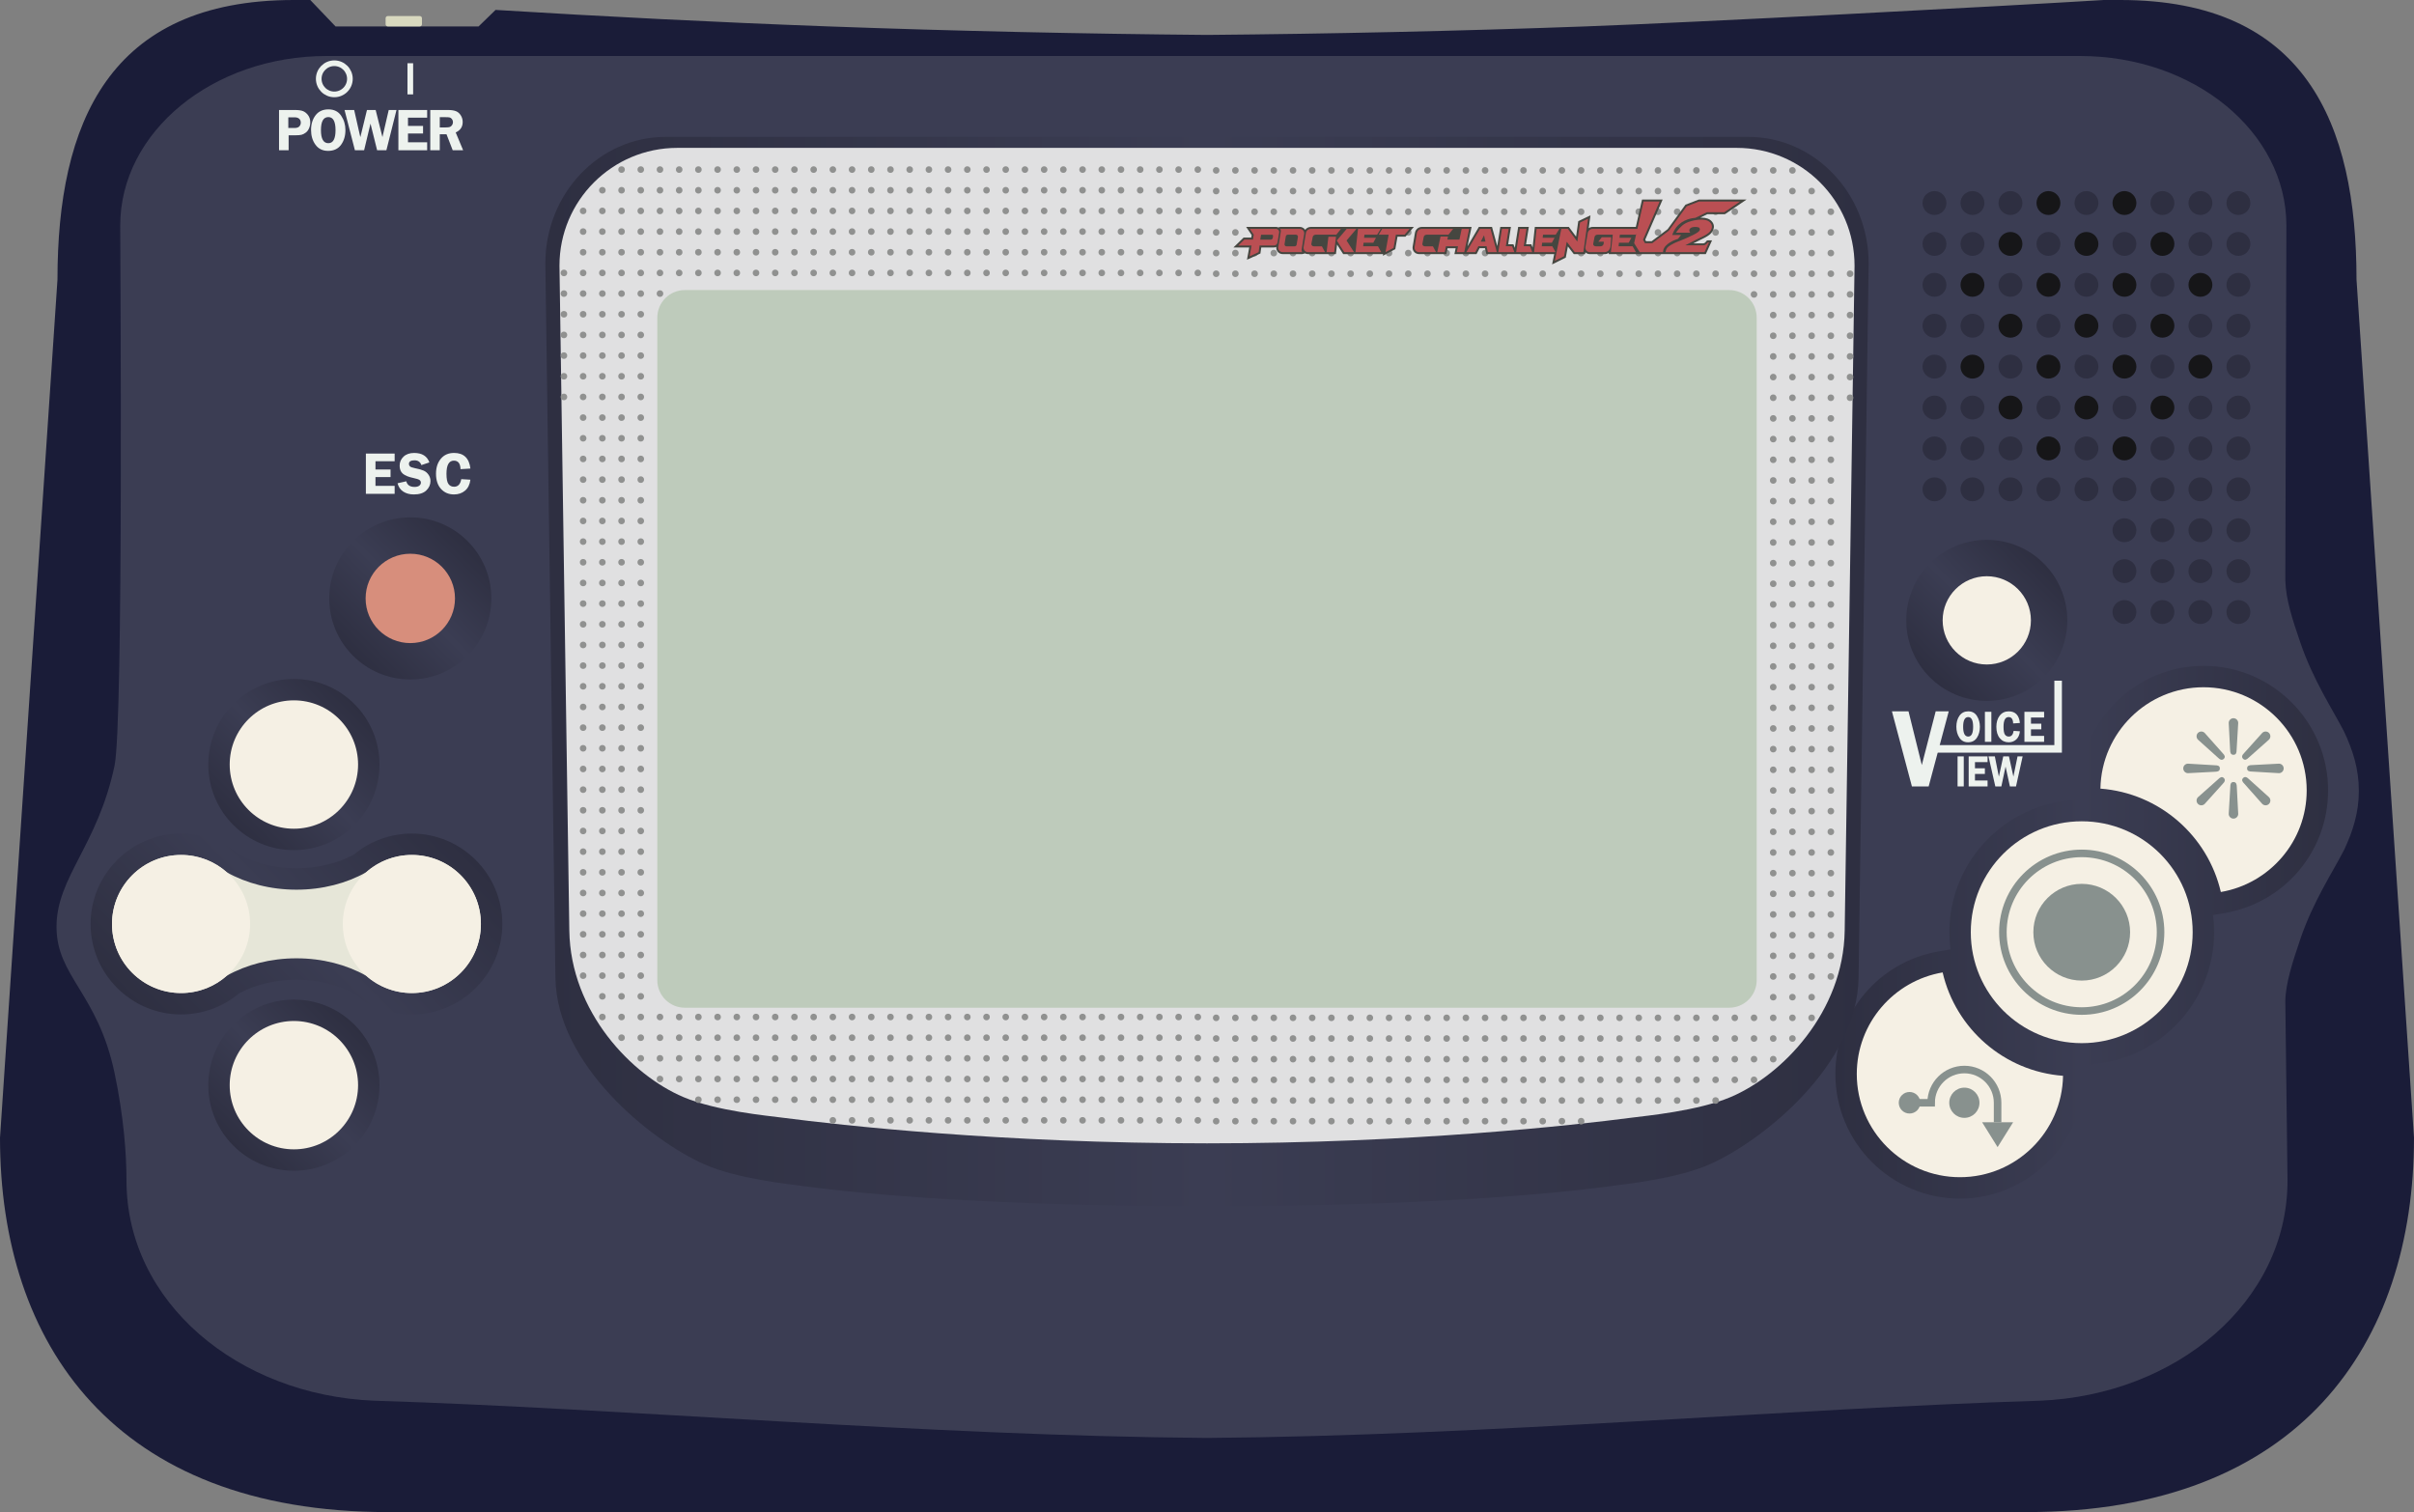 <svg enable-background="new 0 0 319.667 200.25" viewBox="0 0 319.667 200.25" xmlns="http://www.w3.org/2000/svg" xmlns:xlink="http://www.w3.org/1999/xlink"><rect x="0" y="0" width="319.667" height="200.25" fill="#808080" stroke="none"/><linearGradient id="a"><stop offset="0" stop-color="#2e2f41"/><stop offset=".5" stop-color="#3b3d53"/><stop offset="1" stop-color="#2e2f41"/></linearGradient><linearGradient id="b" gradientUnits="userSpaceOnUse" x1="243.044" x2="308.291" xlink:href="#a" y1="123.457" y2="123.457"/><linearGradient id="c" gradientUnits="userSpaceOnUse" x1="72.218" x2="247.449" xlink:href="#a" y1="88.938" y2="88.938"/><linearGradient id="d" gradientUnits="userSpaceOnUse" x1="255.558" x2="270.63" xlink:href="#a" y1="89.692" y2="74.62"/><linearGradient id="e" gradientUnits="userSpaceOnUse" x1="30.905" x2="46.928" xlink:href="#a" y1="109.261" y2="93.239"/><linearGradient id="f" gradientUnits="userSpaceOnUse" x1="23.151" x2="55.364" xlink:href="#a" y1="138.474" y2="106.262"/><linearGradient id="g" gradientUnits="userSpaceOnUse" x1="30.905" x2="46.928" xlink:href="#a" y1="151.722" y2="135.701"/><linearGradient id="h" gradientUnits="userSpaceOnUse" x1="46.746" x2="61.921" xlink:href="#a" y1="86.838" y2="71.662"/><path d="m278.578 0c-14.151.867-53.9 2.958-68.662 3.5-16.834.618-34.006.983-50.083 1.125-16.077-.142-33.25-.507-50.083-1.125-14.761-.542-29.974-1.32-44.125-2.187l-2.25 2.187h-18.943l-3.344-3.5h-2.191c-24.533 0-31.286 16.377-31.286 37.027l-7.611 113.651c0 27.264 15.084 49.572 51.354 49.572h108.479 108.479c36.27 0 51.354-22.307 51.354-49.572l-7.611-113.651c.001-20.65-6.752-37.027-31.285-37.027z" fill="#1a1c38"/><path d="m302.917 156.337c0 16.106-14.75 28.413-32.779 29.163-32.779 1-73.27 4.648-110.304 4.932-37.034-.284-77.525-3.932-110.304-4.932-18.03-.75-32.78-13.057-32.78-29.163 0-3.569-.379-8.547-1.583-14.25-2.231-10.572-7.683-12.758-7.683-19.351 0-6.564 5.451-10.754 7.683-21.327 1.204-5.704.753-68.025.753-71.537 0-12.402 12.228-22.455 27.311-22.455h232.225c15.083 0 27.311 10.054 27.311 22.455l-.142 47.003c.083 2.595.963 5.213 2 8.25 1.701 4.981 4.281 8.844 5.775 11.754 1.162 2.45 1.962 4.979 1.962 7.798v.104c0 2.819-.8 5.349-1.962 7.798-1.494 2.91-4.074 6.772-5.775 11.754-1.037 3.037-1.969 5.948-2 8.25z" fill="#3b3d53"/><path d="m276.054 140.979c9.486-.206 17.139-7.987 17.139-17.522 0-.77-.05-1.529-.147-2.273 0 0 1.516-.258 1.516-.258 7.955-1.353 13.728-8.187 13.728-16.25 0-9.097-7.401-16.497-16.498-16.497-8.936 0-16.332 7.273-16.485 16.213 0 0-.027 1.543-.027 1.543-9.486.206-17.139 7.987-17.139 17.522 0 .77.05 1.529.147 2.273l-1.516.258c-7.955 1.353-13.728 8.187-13.728 16.25 0 9.097 7.401 16.497 16.498 16.497 8.936 0 16.332-7.273 16.485-16.213 0-.001.027-1.544.027-1.543z" fill="url(#b)"/><path d="m159.833 18.125h71.672c8.805 0 15.944 7.505 15.944 16.763l-1.334 94.6c-.163 11.587-12.703 21.588-19.678 24.69-4.428 1.97-11.354 2.651-13.426 2.934-7.661 1.045-25.296 2.638-53.178 2.638s-45.517-1.593-53.178-2.638c-2.072-.283-8.998-.964-13.426-2.934-6.975-3.102-19.515-13.104-19.678-24.69l-1.334-94.6c0-9.258 7.138-16.763 15.944-16.763z" fill="url(#c)"/><circle cx="263.094" cy="82.156" fill="url(#d)" r="10.663"/><circle cx="263.094" cy="82.156" fill="#f5f0e4" r="5.844"/><circle cx="275.667" cy="123.457" fill="#f5f0e4" r="14.691"/><circle cx="275.667" cy="123.457" fill="none" r="10.439" stroke="#88918e" stroke-miterlimit="10"/><circle cx="275.667" cy="123.457" fill="#88918e" r="6.406"/><path d="m257.248 128.782c-6.443 1.096-11.369 6.704-11.369 13.455 0 7.534 6.129 13.663 13.663 13.663 7.454 0 13.524-6.003 13.651-13.427-7.813-.59-14.221-6.246-15.945-13.691z" fill="#f5f0e4"/><circle cx="260.125" cy="146.042" fill="#88918e" r="2"/><path d="m264.525 148.625v-2.583c0-2.43-1.97-4.4-4.4-4.4s-4.4 1.97-4.4 4.4h-2.86" fill="none" stroke="#88918e" stroke-miterlimit="10"/><path d="m266.583 148.625h-4.104l2.046 3.292z" fill="#88918e"/><circle cx="252.865" cy="146.042" fill="#88918e" r="1.427"/><path d="m291.793 91.014c-7.454 0-13.524 6.003-13.651 13.427 7.813.59 14.221 6.245 15.945 13.69 6.443-1.096 11.369-6.704 11.369-13.455 0-7.533-6.129-13.662-13.663-13.662z" fill="#f5f0e4"/><path d="m295.76 99.962c-.346 0-.441-.277-.441-.624l-.188-3.594c0-.346.283-.629.629-.629.346 0 .629.283.629.629l-.212 3.588c.001.347-.07.63-.417.63z" fill="#88918e"/><path d="m294.486 100.49c-.245.245-.508.116-.753-.129l-2.674-2.408c-.245-.245-.245-.645 0-.89.245-.245.645-.245.89 0l2.388 2.687c.244.244.394.495.149.74z" fill="#88918e"/><path d="m293.958 101.764c0 .346-.277.441-.624.441l-3.594.188c-.346 0-.629-.283-.629-.629 0-.346.283-.629.629-.629l3.588.212c.347-.001.63.071.63.417z" fill="#88918e"/><path d="m294.486 103.038c.245.245.116.508-.129.753l-2.408 2.675c-.245.245-.645.245-.89 0-.245-.245-.245-.645 0-.89l2.687-2.388c.245-.245.495-.395.74-.15z" fill="#88918e"/><path d="m295.76 103.566c.346 0 .441.277.441.624l.188 3.594c0 .346-.283.629-.629.629-.346 0-.629-.283-.629-.629l.212-3.588c0-.347.071-.63.417-.63z" fill="#88918e"/><path d="m297.035 103.038c.245-.245.508-.116.753.129l2.675 2.408c.245.245.245.645 0 .89-.245.245-.645.245-.89 0l-2.388-2.687c-.245-.244-.395-.495-.15-.74z" fill="#88918e"/><path d="m297.563 101.764c0-.346.277-.441.624-.441l3.594-.188c.346 0 .629.283.629.629 0 .346-.283.629-.629.629l-3.588-.212c-.347 0-.63-.071-.63-.417z" fill="#88918e"/><path d="m297.035 100.49c-.245-.245-.116-.508.129-.753l2.408-2.675c.245-.245.645-.245.89 0 .245.245.245.645 0 .89l-2.687 2.388c-.245.245-.496.394-.74.15z" fill="#88918e"/><circle cx="38.917" cy="101.25" fill="url(#e)" r="11.334"/><circle cx="38.917" cy="101.25" fill="#f5f0e4" r="8.5"/><path d="m54.539 134.346c-2.818 0-5.535-.989-7.688-2.792-2.202-1.183-4.821-1.807-7.594-1.807-2.772 0-5.391.624-7.593 1.807-2.153 1.803-4.87 2.792-7.688 2.792-6.604 0-11.977-5.373-11.977-11.978s5.373-11.978 11.977-11.978c2.818 0 5.535.989 7.688 2.792 2.203 1.183 4.822 1.807 7.594 1.807s5.391-.624 7.594-1.807c2.152-1.803 4.869-2.792 7.687-2.792 6.604 0 11.978 5.373 11.978 11.978s-5.374 11.978-11.978 11.978z" fill="url(#f)"/><path d="m48.477 115.524c-2.564 1.443-5.759 2.3-9.219 2.3s-6.655-.857-9.219-2.3c-1.613-1.431-3.737-2.299-6.063-2.299-5.049 0-9.143 4.093-9.143 9.143 0 5.049 4.093 9.143 9.143 9.143 2.326 0 4.449-.869 6.063-2.299 2.564-1.443 5.759-2.3 9.218-2.3 3.46 0 6.655.857 9.219 2.301 1.614 1.43 3.737 2.299 6.062 2.299 5.049 0 9.143-4.093 9.143-9.143 0-5.049-4.093-9.143-9.143-9.143-2.325-.001-4.448.868-6.061 2.298z" fill="#e6e6d8"/><circle cx="38.917" cy="143.712" fill="url(#g)" r="11.334"/><circle cx="38.917" cy="143.712" fill="#f5f0e4" r="8.5"/><circle cx="23.976" cy="122.368" fill="#f5f0e4" r="9.143"/><circle cx="54.539" cy="122.368" fill="#f5f0e4" r="9.143"/><path d="m54.333 89.985c-5.92 0-10.736-4.816-10.736-10.735s4.816-10.735 10.736-10.735c5.919 0 10.735 4.816 10.735 10.735s-4.815 10.735-10.735 10.735z" fill="url(#h)"/><circle cx="54.333" cy="79.25" fill="#d78e7c" r="5.917"/><circle cx="44.271" cy="10.438" fill="none" r="2.063" stroke="#edf2ee" stroke-miterlimit="10" stroke-width=".75"/><path d="m54.333 8.375v4.125" fill="none" stroke="#edf2ee" stroke-miterlimit="10" stroke-width=".75"/><path d="m38.221 17.919v1.98h-1.27v-5.332h2.102c.469 0 .828.05 1.076.15s.471.279.666.537.293.574.293.949c0 .263-.052.52-.156.77s-.251.447-.441.59-.375.238-.553.285-.458.07-.838.07h-.879zm-.043-.969h.813c.31 0 .527-.072.652-.215s.188-.307.188-.492c0-.216-.07-.388-.209-.516s-.351-.191-.635-.191h-.809z" fill="#edf2ee"/><path d="m43.446 19.981c-.718 0-1.273-.27-1.667-.809s-.589-1.191-.589-1.957c0-.779.199-1.428.597-1.949s.965-.781 1.702-.781c.744 0 1.306.278 1.684.834s.568 1.192.568 1.908c0 .773-.195 1.426-.585 1.957s-.961.797-1.71.797zm.035-4.476c-.655 0-.982.576-.982 1.727 0 1.154.328 1.73.982 1.73.634 0 .951-.576.951-1.727 0-1.153-.317-1.73-.951-1.73z" fill="#edf2ee"/><path d="m52.506 14.567-1.339 5.332h-1.227l-.877-3.527-.846 3.527h-1.218l-1.372-5.332h1.274l.735 3.254c.002.016.017.073.043.172.01.037.025.091.043.164l.873-3.59h1.152l.896 3.59c.018-.068.044-.18.078-.336l.756-3.254z" fill="#edf2ee"/><path d="m56.565 15.583h-2.539v1.094h1.996v1.004h-1.996v1.164h2.539v1.055h-3.809v-5.332h3.809z" fill="#edf2ee"/><path d="m58.236 17.786v2.113h-1.258v-5.332h2.344c.432 0 .779.05 1.041.15s.479.284.65.552.258.566.258.894c0 .64-.309 1.1-.926 1.378l.984 2.357h-1.38l-.819-2.113h-.894zm0-2.269v1.359h.766c.25 0 .432-.018.545-.053s.214-.113.303-.234.133-.26.133-.416c0-.148-.044-.281-.133-.398s-.185-.189-.289-.217-.299-.041-.586-.041z" fill="#edf2ee"/><path d="m52.26 61.083h-2.539v1.094h1.996v1.004h-1.996v1.164h2.539v1.055h-3.809v-5.332h3.809z" fill="#edf2ee"/><path d="m56.862 61.239-1.063.355c-.143-.422-.446-.633-.908-.633-.494 0-.74.16-.74.48 0 .127.046.236.139.324.092.088.301.166.626.23.543.11.941.221 1.193.333s.465.292.638.541.259.527.259.834c0 .481-.186.898-.556 1.25s-.92.527-1.649.527c-.546 0-1.012-.125-1.396-.373s-.637-.618-.759-1.107l1.156-.262c.13.498.491.746 1.084.746.286 0 .499-.055.639-.166s.21-.243.21-.396c0-.156-.063-.277-.191-.363-.127-.086-.373-.167-.737-.242-.679-.141-1.163-.333-1.451-.577-.289-.243-.433-.599-.433-1.068 0-.474.172-.874.517-1.199.345-.326.813-.488 1.403-.488 1.047 0 1.719.418 2.019 1.254z" fill="#edf2ee"/><path d="m62.292 62.052-1.309.082c-.019-.752-.312-1.129-.881-1.129-.652 0-.979.58-.979 1.738 0 .669.089 1.123.266 1.361s.425.357.744.357c.517 0 .833-.336.947-1.008l1.211.074c-.078.638-.316 1.123-.713 1.455s-.883.498-1.459.498c-.706 0-1.279-.244-1.721-.73s-.662-1.16-.662-2.02c0-.805.213-1.463.641-1.977s1.01-.77 1.75-.77c1.282.002 2.003.691 2.165 2.069z" fill="#edf2ee"/><path d="m260.045 100.172v3.977h-.819v-3.977z" fill="#edf2ee"/><path d="m263.198 100.93h-1.668v.816h1.312v.749h-1.312v.868h1.668v.787h-2.502v-3.977h2.502z" fill="#edf2ee"/><path d="m267.843 100.172-.88 3.977h-.806l-.576-2.631-.556 2.631h-.8l-.901-3.977h.837l.483 2.427c.002.012.011.055.028.128.007.027.016.068.028.123l.574-2.678h.757l.589 2.678c.012-.051.029-.134.051-.251l.497-2.427z" fill="#edf2ee"/><path d="m260.611 98.304c-.492 0-.872-.201-1.141-.603s-.404-.889-.404-1.459c0-.581.137-1.065.409-1.454s.661-.583 1.165-.583c.51 0 .894.207 1.153.622s.389.89.389 1.423c0 .577-.134 1.063-.401 1.46-.266.396-.656.594-1.17.594zm.024-3.339c-.448 0-.672.429-.672 1.288 0 .861.224 1.291.672 1.291.435 0 .651-.429.651-1.288.001-.86-.216-1.291-.651-1.291z" fill="#edf2ee"/><path d="m263.699 94.266v3.977h-.853v-3.977z" fill="#edf2ee"/><path d="m267.481 95.746-.896.061c-.013-.561-.214-.842-.603-.842-.447 0-.67.432-.67 1.296 0 .5.061.838.182 1.016.122.178.292.267.509.267.354 0 .57-.25.649-.752l.829.056c-.053.476-.216.837-.488 1.085s-.605.372-.999.372c-.483 0-.876-.182-1.178-.545s-.454-.865-.454-1.506c0-.6.146-1.091.439-1.474s.692-.574 1.198-.574c.878-.001 1.372.513 1.482 1.54z" fill="#edf2ee"/><path d="m270.686 95.023h-1.739v.816h1.367v.749h-1.367v.868h1.739v.787h-2.608v-3.977h2.608z" fill="#edf2ee"/><path d="m258.057 94.205-2.66 9.944h-2.217l-2.646-9.944h2.196l1.762 7.11 1.835-7.11z" fill="#edf2ee"/><path d="m272.542 90.146v9.031h-16.657" fill="none" stroke="#edf2ee" stroke-miterlimit="10"/><path d="m159.833 19.583h70.146c8.618 0 15.604 6.986 15.604 15.604l-1.305 88.059c-.16 10.786-8.285 19.157-15.111 22.045-4.333 1.833-11.113 2.468-13.14 2.731-7.498.973-28.905 3.394-56.193 3.394s-48.695-2.422-56.193-3.394c-2.027-.263-8.807-.897-13.14-2.731-6.826-2.888-14.951-11.259-15.111-22.045l-1.305-88.059c0-8.618 6.986-15.604 15.604-15.604z" fill="#e0e0e1"/><g fill="#909190"><ellipse cx="158.618" cy="22.458" rx=".433" ry=".438"/><ellipse cx="158.618" cy="25.196" rx=".433" ry=".438"/><ellipse cx="158.618" cy="27.933" rx=".433" ry=".438"/><ellipse cx="158.618" cy="30.67" rx=".433" ry=".438"/><ellipse cx="158.618" cy="33.407" rx=".433" ry=".438"/><ellipse cx="158.618" cy="36.145" rx=".433" ry=".438"/><ellipse cx="158.618" cy="134.686" rx=".433" ry=".438"/><ellipse cx="158.618" cy="137.423" rx=".433" ry=".438"/><ellipse cx="158.618" cy="140.16" rx=".433" ry=".438"/><ellipse cx="158.618" cy="142.898" rx=".433" ry=".438"/><ellipse cx="158.618" cy="145.635" rx=".433" ry=".438"/><ellipse cx="158.618" cy="148.372" rx=".433" ry=".438"/><ellipse cx="156.074" cy="22.458" rx=".433" ry=".438"/><ellipse cx="156.074" cy="25.196" rx=".433" ry=".438"/><ellipse cx="156.074" cy="27.933" rx=".433" ry=".438"/><ellipse cx="156.074" cy="30.67" rx=".433" ry=".438"/><ellipse cx="156.074" cy="33.407" rx=".433" ry=".438"/><ellipse cx="156.074" cy="36.145" rx=".433" ry=".438"/><ellipse cx="156.074" cy="134.686" rx=".433" ry=".438"/><ellipse cx="156.074" cy="137.423" rx=".433" ry=".438"/><ellipse cx="156.074" cy="140.16" rx=".433" ry=".438"/><ellipse cx="156.074" cy="142.898" rx=".433" ry=".438"/><ellipse cx="156.074" cy="145.635" rx=".433" ry=".438"/><ellipse cx="156.074" cy="148.372" rx=".433" ry=".438"/><ellipse cx="153.53" cy="22.458" rx=".433" ry=".438"/><ellipse cx="153.53" cy="25.196" rx=".433" ry=".438"/><ellipse cx="153.53" cy="27.933" rx=".433" ry=".438"/><ellipse cx="153.53" cy="30.67" rx=".433" ry=".438"/><ellipse cx="153.53" cy="33.407" rx=".433" ry=".438"/><ellipse cx="153.53" cy="36.145" rx=".433" ry=".438"/><ellipse cx="153.53" cy="134.686" rx=".433" ry=".438"/><ellipse cx="153.53" cy="137.423" rx=".433" ry=".438"/><ellipse cx="153.53" cy="140.16" rx=".433" ry=".438"/><ellipse cx="153.53" cy="142.898" rx=".433" ry=".438"/><ellipse cx="153.53" cy="145.635" rx=".433" ry=".438"/><ellipse cx="153.53" cy="148.372" rx=".433" ry=".438"/><ellipse cx="150.987" cy="22.458" rx=".433" ry=".438"/><ellipse cx="150.987" cy="25.196" rx=".433" ry=".438"/><ellipse cx="150.987" cy="27.933" rx=".433" ry=".438"/><ellipse cx="150.987" cy="30.67" rx=".433" ry=".438"/><ellipse cx="150.987" cy="33.407" rx=".433" ry=".438"/><ellipse cx="150.987" cy="36.145" rx=".433" ry=".438"/><ellipse cx="150.987" cy="134.686" rx=".433" ry=".438"/><ellipse cx="150.987" cy="137.423" rx=".433" ry=".438"/><ellipse cx="150.987" cy="140.16" rx=".433" ry=".438"/><ellipse cx="150.987" cy="142.898" rx=".433" ry=".438"/><ellipse cx="150.987" cy="145.635" rx=".433" ry=".438"/><ellipse cx="150.987" cy="148.372" rx=".433" ry=".438"/><ellipse cx="148.443" cy="22.458" rx=".433" ry=".438"/><ellipse cx="148.443" cy="25.196" rx=".433" ry=".438"/><ellipse cx="148.443" cy="27.933" rx=".433" ry=".438"/><ellipse cx="148.443" cy="30.67" rx=".433" ry=".438"/><ellipse cx="148.443" cy="33.407" rx=".433" ry=".438"/><ellipse cx="148.443" cy="36.145" rx=".433" ry=".438"/><ellipse cx="148.443" cy="134.686" rx=".433" ry=".438"/><ellipse cx="148.443" cy="137.423" rx=".433" ry=".438"/><ellipse cx="148.443" cy="140.16" rx=".433" ry=".438"/><ellipse cx="148.443" cy="142.898" rx=".433" ry=".438"/><ellipse cx="148.443" cy="145.635" rx=".433" ry=".438"/><ellipse cx="148.443" cy="148.372" rx=".433" ry=".438"/><ellipse cx="145.899" cy="22.458" rx=".433" ry=".438"/><ellipse cx="145.899" cy="25.196" rx=".433" ry=".438"/><ellipse cx="145.899" cy="27.933" rx=".433" ry=".438"/><ellipse cx="145.899" cy="30.67" rx=".433" ry=".438"/><ellipse cx="145.899" cy="33.407" rx=".433" ry=".438"/><ellipse cx="145.899" cy="36.145" rx=".433" ry=".438"/><ellipse cx="145.899" cy="134.686" rx=".433" ry=".438"/><ellipse cx="145.899" cy="137.423" rx=".433" ry=".438"/><ellipse cx="145.899" cy="140.16" rx=".433" ry=".438"/><ellipse cx="145.899" cy="142.898" rx=".433" ry=".438"/><ellipse cx="145.899" cy="145.635" rx=".433" ry=".438"/><ellipse cx="145.899" cy="148.372" rx=".433" ry=".438"/><ellipse cx="143.356" cy="22.458" rx=".433" ry=".438"/><ellipse cx="143.356" cy="25.196" rx=".433" ry=".438"/><ellipse cx="143.356" cy="27.933" rx=".433" ry=".438"/><ellipse cx="143.356" cy="30.67" rx=".433" ry=".438"/><ellipse cx="143.356" cy="33.407" rx=".433" ry=".438"/><ellipse cx="143.356" cy="36.145" rx=".433" ry=".438"/><ellipse cx="143.356" cy="134.686" rx=".433" ry=".438"/><ellipse cx="143.356" cy="137.423" rx=".433" ry=".438"/><ellipse cx="143.356" cy="140.16" rx=".433" ry=".438"/><ellipse cx="143.356" cy="142.898" rx=".433" ry=".438"/><ellipse cx="143.356" cy="145.635" rx=".433" ry=".438"/><ellipse cx="143.356" cy="148.372" rx=".433" ry=".438"/><ellipse cx="140.812" cy="22.458" rx=".433" ry=".438"/><ellipse cx="140.812" cy="25.196" rx=".433" ry=".438"/><ellipse cx="140.812" cy="27.933" rx=".433" ry=".438"/><ellipse cx="140.812" cy="30.67" rx=".433" ry=".438"/><ellipse cx="140.812" cy="33.407" rx=".433" ry=".438"/><ellipse cx="140.812" cy="36.145" rx=".433" ry=".438"/><ellipse cx="140.812" cy="134.686" rx=".433" ry=".438"/><ellipse cx="140.812" cy="137.423" rx=".433" ry=".438"/><ellipse cx="140.812" cy="140.16" rx=".433" ry=".438"/><ellipse cx="140.812" cy="142.898" rx=".433" ry=".438"/><ellipse cx="140.812" cy="145.635" rx=".433" ry=".438"/><ellipse cx="140.812" cy="148.372" rx=".433" ry=".438"/><ellipse cx="138.268" cy="22.458" rx=".433" ry=".438"/><ellipse cx="138.268" cy="25.196" rx=".433" ry=".438"/><ellipse cx="138.268" cy="27.933" rx=".433" ry=".438"/><ellipse cx="138.268" cy="30.67" rx=".433" ry=".438"/><ellipse cx="138.268" cy="33.407" rx=".433" ry=".438"/><ellipse cx="138.268" cy="36.145" rx=".433" ry=".438"/><ellipse cx="138.268" cy="134.686" rx=".433" ry=".438"/><ellipse cx="138.268" cy="137.423" rx=".433" ry=".438"/><ellipse cx="138.268" cy="140.16" rx=".433" ry=".438"/><ellipse cx="138.268" cy="142.898" rx=".433" ry=".438"/><ellipse cx="138.268" cy="145.635" rx=".433" ry=".438"/><ellipse cx="138.268" cy="148.372" rx=".433" ry=".438"/><ellipse cx="135.725" cy="22.458" rx=".433" ry=".438"/><ellipse cx="135.725" cy="25.196" rx=".433" ry=".438"/><ellipse cx="135.725" cy="27.933" rx=".433" ry=".438"/><ellipse cx="135.725" cy="30.67" rx=".433" ry=".438"/><ellipse cx="135.725" cy="33.407" rx=".433" ry=".438"/><ellipse cx="135.725" cy="36.145" rx=".433" ry=".438"/><ellipse cx="135.725" cy="134.686" rx=".433" ry=".438"/><ellipse cx="135.725" cy="137.423" rx=".433" ry=".438"/><ellipse cx="135.725" cy="140.16" rx=".433" ry=".438"/><ellipse cx="135.725" cy="142.898" rx=".433" ry=".438"/><ellipse cx="135.725" cy="145.635" rx=".433" ry=".438"/><ellipse cx="135.725" cy="148.372" rx=".433" ry=".438"/><ellipse cx="133.181" cy="22.458" rx=".433" ry=".438"/><ellipse cx="133.181" cy="25.196" rx=".433" ry=".438"/><ellipse cx="133.181" cy="27.933" rx=".433" ry=".438"/><ellipse cx="133.181" cy="30.67" rx=".433" ry=".438"/><ellipse cx="133.181" cy="33.407" rx=".433" ry=".438"/><ellipse cx="133.181" cy="36.145" rx=".433" ry=".438"/><ellipse cx="133.181" cy="134.686" rx=".433" ry=".438"/><ellipse cx="133.181" cy="137.423" rx=".433" ry=".438"/><ellipse cx="133.181" cy="140.16" rx=".433" ry=".438"/><ellipse cx="133.181" cy="142.898" rx=".433" ry=".438"/><ellipse cx="133.181" cy="145.635" rx=".433" ry=".438"/><ellipse cx="133.181" cy="148.372" rx=".433" ry=".438"/><ellipse cx="130.638" cy="22.458" rx=".433" ry=".438"/><ellipse cx="130.638" cy="25.196" rx=".433" ry=".438"/><ellipse cx="130.638" cy="27.933" rx=".433" ry=".438"/><ellipse cx="130.638" cy="30.67" rx=".433" ry=".438"/><ellipse cx="130.638" cy="33.407" rx=".433" ry=".438"/><ellipse cx="130.638" cy="36.145" rx=".433" ry=".438"/><ellipse cx="130.638" cy="134.686" rx=".433" ry=".438"/><ellipse cx="130.638" cy="137.423" rx=".433" ry=".438"/><ellipse cx="130.638" cy="140.16" rx=".433" ry=".438"/><ellipse cx="130.638" cy="142.898" rx=".433" ry=".438"/><ellipse cx="130.638" cy="145.635" rx=".433" ry=".438"/><ellipse cx="130.638" cy="148.372" rx=".433" ry=".438"/><ellipse cx="128.094" cy="22.458" rx=".433" ry=".438"/><ellipse cx="128.094" cy="25.196" rx=".433" ry=".438"/><ellipse cx="128.094" cy="27.933" rx=".433" ry=".438"/><ellipse cx="128.094" cy="30.67" rx=".433" ry=".438"/><ellipse cx="128.094" cy="33.407" rx=".433" ry=".438"/><ellipse cx="128.094" cy="36.145" rx=".433" ry=".438"/><ellipse cx="128.094" cy="134.686" rx=".433" ry=".438"/><ellipse cx="128.094" cy="137.423" rx=".433" ry=".438"/><ellipse cx="128.094" cy="140.16" rx=".433" ry=".438"/><ellipse cx="128.094" cy="142.898" rx=".433" ry=".438"/><ellipse cx="128.094" cy="145.635" rx=".433" ry=".438"/><ellipse cx="128.094" cy="148.372" rx=".433" ry=".438"/><ellipse cx="125.55" cy="22.458" rx=".433" ry=".438"/><ellipse cx="125.55" cy="25.196" rx=".433" ry=".438"/><ellipse cx="125.55" cy="27.933" rx=".433" ry=".438"/><ellipse cx="125.55" cy="30.67" rx=".433" ry=".438"/><ellipse cx="125.55" cy="33.407" rx=".433" ry=".438"/><ellipse cx="125.55" cy="36.145" rx=".433" ry=".438"/><ellipse cx="125.55" cy="134.686" rx=".433" ry=".438"/><ellipse cx="125.55" cy="137.423" rx=".433" ry=".438"/><ellipse cx="125.55" cy="140.16" rx=".433" ry=".438"/><ellipse cx="125.55" cy="142.898" rx=".433" ry=".438"/><ellipse cx="125.55" cy="145.635" rx=".433" ry=".438"/><ellipse cx="125.55" cy="148.372" rx=".433" ry=".438"/><ellipse cx="123.007" cy="22.458" rx=".433" ry=".438"/><ellipse cx="123.007" cy="25.196" rx=".433" ry=".438"/><ellipse cx="123.007" cy="27.933" rx=".433" ry=".438"/><ellipse cx="123.007" cy="30.67" rx=".433" ry=".438"/><ellipse cx="123.007" cy="33.407" rx=".433" ry=".438"/><ellipse cx="123.007" cy="36.145" rx=".433" ry=".438"/><ellipse cx="123.007" cy="134.686" rx=".433" ry=".438"/><ellipse cx="123.007" cy="137.423" rx=".433" ry=".438"/><ellipse cx="123.007" cy="140.16" rx=".433" ry=".438"/><ellipse cx="123.007" cy="142.898" rx=".433" ry=".438"/><ellipse cx="123.007" cy="145.635" rx=".433" ry=".438"/><ellipse cx="123.007" cy="148.372" rx=".433" ry=".438"/><ellipse cx="120.463" cy="22.458" rx=".433" ry=".438"/><ellipse cx="120.463" cy="25.196" rx=".433" ry=".438"/><ellipse cx="120.463" cy="27.933" rx=".433" ry=".438"/><ellipse cx="120.463" cy="30.67" rx=".433" ry=".438"/><ellipse cx="120.463" cy="33.407" rx=".433" ry=".438"/><ellipse cx="120.463" cy="36.145" rx=".433" ry=".438"/><ellipse cx="120.463" cy="134.686" rx=".433" ry=".438"/><ellipse cx="120.463" cy="137.423" rx=".433" ry=".438"/><ellipse cx="120.463" cy="140.16" rx=".433" ry=".438"/><ellipse cx="120.463" cy="142.898" rx=".433" ry=".438"/><ellipse cx="120.463" cy="145.635" rx=".433" ry=".438"/><ellipse cx="120.463" cy="148.372" rx=".433" ry=".438"/><ellipse cx="117.919" cy="22.458" rx=".433" ry=".438"/><ellipse cx="117.919" cy="25.196" rx=".433" ry=".438"/><ellipse cx="117.919" cy="27.933" rx=".433" ry=".438"/><ellipse cx="117.919" cy="30.67" rx=".433" ry=".438"/><ellipse cx="117.919" cy="33.407" rx=".433" ry=".438"/><ellipse cx="117.919" cy="36.145" rx=".433" ry=".438"/><ellipse cx="117.919" cy="134.686" rx=".433" ry=".438"/><ellipse cx="117.919" cy="137.423" rx=".433" ry=".438"/><ellipse cx="117.919" cy="140.16" rx=".433" ry=".438"/><ellipse cx="117.919" cy="142.898" rx=".433" ry=".438"/><ellipse cx="117.919" cy="145.635" rx=".433" ry=".438"/><ellipse cx="117.919" cy="148.372" rx=".433" ry=".438"/><ellipse cx="115.376" cy="22.458" rx=".433" ry=".438"/><ellipse cx="115.376" cy="25.196" rx=".433" ry=".438"/><ellipse cx="115.376" cy="27.933" rx=".433" ry=".438"/><ellipse cx="115.376" cy="30.67" rx=".433" ry=".438"/><ellipse cx="115.376" cy="33.407" rx=".433" ry=".438"/><ellipse cx="115.376" cy="36.145" rx=".433" ry=".438"/><ellipse cx="115.376" cy="134.686" rx=".433" ry=".438"/><ellipse cx="115.376" cy="137.423" rx=".433" ry=".438"/><ellipse cx="115.376" cy="140.16" rx=".433" ry=".438"/><ellipse cx="115.376" cy="142.898" rx=".433" ry=".438"/><ellipse cx="115.376" cy="145.635" rx=".433" ry=".438"/><ellipse cx="115.376" cy="148.372" rx=".433" ry=".438"/><ellipse cx="112.832" cy="22.458" rx=".433" ry=".438"/><ellipse cx="112.832" cy="25.196" rx=".433" ry=".438"/><ellipse cx="112.832" cy="27.933" rx=".433" ry=".438"/><ellipse cx="112.832" cy="30.67" rx=".433" ry=".438"/><ellipse cx="112.832" cy="33.407" rx=".433" ry=".438"/><ellipse cx="112.832" cy="36.145" rx=".433" ry=".438"/><ellipse cx="112.832" cy="134.686" rx=".433" ry=".438"/><ellipse cx="112.832" cy="137.423" rx=".433" ry=".438"/><ellipse cx="112.832" cy="140.16" rx=".433" ry=".438"/><ellipse cx="112.832" cy="142.898" rx=".433" ry=".438"/><ellipse cx="112.832" cy="145.635" rx=".433" ry=".438"/><ellipse cx="112.832" cy="148.372" rx=".433" ry=".438"/><ellipse cx="110.288" cy="22.458" rx=".433" ry=".438"/><ellipse cx="110.288" cy="25.196" rx=".433" ry=".438"/><ellipse cx="110.288" cy="27.933" rx=".433" ry=".438"/><ellipse cx="110.288" cy="30.67" rx=".433" ry=".438"/><ellipse cx="110.288" cy="33.407" rx=".433" ry=".438"/><ellipse cx="110.288" cy="36.145" rx=".433" ry=".438"/><ellipse cx="110.288" cy="134.686" rx=".433" ry=".438"/><ellipse cx="110.288" cy="137.423" rx=".433" ry=".438"/><ellipse cx="110.288" cy="140.16" rx=".433" ry=".438"/><ellipse cx="110.288" cy="142.898" rx=".433" ry=".438"/><ellipse cx="110.288" cy="145.635" rx=".433" ry=".438"/><ellipse cx="110.288" cy="148.372" rx=".433" ry=".438"/><ellipse cx="107.745" cy="22.458" rx=".433" ry=".438"/><ellipse cx="107.745" cy="25.196" rx=".433" ry=".438"/><ellipse cx="107.745" cy="27.933" rx=".433" ry=".438"/><ellipse cx="107.745" cy="30.67" rx=".433" ry=".438"/><ellipse cx="107.745" cy="33.407" rx=".433" ry=".438"/><ellipse cx="107.745" cy="36.145" rx=".433" ry=".438"/><ellipse cx="107.745" cy="134.686" rx=".433" ry=".438"/><ellipse cx="107.745" cy="137.423" rx=".433" ry=".438"/><ellipse cx="107.745" cy="140.16" rx=".433" ry=".438"/><ellipse cx="107.745" cy="142.898" rx=".433" ry=".438"/><ellipse cx="107.745" cy="145.635" rx=".433" ry=".438"/><ellipse cx="105.201" cy="22.458" rx=".433" ry=".438"/><ellipse cx="105.201" cy="25.196" rx=".433" ry=".438"/><ellipse cx="105.201" cy="27.933" rx=".433" ry=".438"/><ellipse cx="105.201" cy="30.67" rx=".433" ry=".438"/><ellipse cx="105.201" cy="33.407" rx=".433" ry=".438"/><ellipse cx="105.201" cy="36.145" rx=".433" ry=".438"/><ellipse cx="105.201" cy="134.686" rx=".433" ry=".438"/><ellipse cx="105.201" cy="137.423" rx=".433" ry=".438"/><ellipse cx="105.201" cy="140.16" rx=".433" ry=".438"/><ellipse cx="105.201" cy="142.898" rx=".433" ry=".438"/><ellipse cx="105.201" cy="145.635" rx=".433" ry=".438"/><ellipse cx="102.657" cy="22.458" rx=".433" ry=".438"/><ellipse cx="102.657" cy="25.196" rx=".433" ry=".438"/><ellipse cx="102.657" cy="27.933" rx=".433" ry=".438"/><ellipse cx="102.657" cy="30.67" rx=".433" ry=".438"/><ellipse cx="102.657" cy="33.407" rx=".433" ry=".438"/><ellipse cx="102.657" cy="36.145" rx=".433" ry=".438"/><ellipse cx="102.657" cy="134.686" rx=".433" ry=".438"/><ellipse cx="102.657" cy="137.423" rx=".433" ry=".438"/><ellipse cx="102.657" cy="140.16" rx=".433" ry=".438"/><ellipse cx="102.657" cy="142.898" rx=".433" ry=".438"/><ellipse cx="102.657" cy="145.635" rx=".433" ry=".438"/><ellipse cx="100.114" cy="22.458" rx=".433" ry=".438"/><ellipse cx="100.114" cy="25.196" rx=".433" ry=".438"/><ellipse cx="100.114" cy="27.933" rx=".433" ry=".438"/><ellipse cx="100.114" cy="30.67" rx=".433" ry=".438"/><ellipse cx="100.114" cy="33.407" rx=".433" ry=".438"/><ellipse cx="100.114" cy="36.145" rx=".433" ry=".438"/><ellipse cx="100.114" cy="134.686" rx=".433" ry=".438"/><ellipse cx="100.114" cy="137.423" rx=".433" ry=".438"/><ellipse cx="100.114" cy="140.16" rx=".433" ry=".438"/><ellipse cx="100.114" cy="142.898" rx=".433" ry=".438"/><ellipse cx="100.114" cy="145.635" rx=".433" ry=".438"/><ellipse cx="97.57" cy="22.458" rx=".433" ry=".438"/><ellipse cx="97.57" cy="25.196" rx=".433" ry=".438"/><ellipse cx="97.57" cy="27.933" rx=".433" ry=".438"/><ellipse cx="97.57" cy="30.67" rx=".433" ry=".438"/><ellipse cx="97.57" cy="33.407" rx=".433" ry=".438"/><ellipse cx="97.57" cy="36.145" rx=".433" ry=".438"/><ellipse cx="97.57" cy="134.686" rx=".433" ry=".438"/><ellipse cx="97.57" cy="137.423" rx=".433" ry=".438"/><ellipse cx="97.57" cy="140.16" rx=".433" ry=".438"/><ellipse cx="97.57" cy="142.898" rx=".433" ry=".438"/><ellipse cx="97.57" cy="145.635" rx=".433" ry=".438"/><ellipse cx="95.026" cy="22.458" rx=".433" ry=".438"/><ellipse cx="95.026" cy="25.196" rx=".433" ry=".438"/><ellipse cx="95.026" cy="27.933" rx=".433" ry=".438"/><ellipse cx="95.026" cy="30.67" rx=".433" ry=".438"/><ellipse cx="95.026" cy="33.407" rx=".433" ry=".438"/><ellipse cx="95.026" cy="36.145" rx=".433" ry=".438"/><ellipse cx="95.026" cy="134.686" rx=".433" ry=".438"/><ellipse cx="95.026" cy="137.423" rx=".433" ry=".438"/><ellipse cx="95.026" cy="140.16" rx=".433" ry=".438"/><ellipse cx="95.026" cy="142.898" rx=".433" ry=".438"/><ellipse cx="95.026" cy="145.635" rx=".433" ry=".438"/><ellipse cx="92.483" cy="22.458" rx=".433" ry=".438"/><ellipse cx="92.483" cy="25.196" rx=".433" ry=".438"/><ellipse cx="92.483" cy="27.933" rx=".433" ry=".438"/><ellipse cx="92.483" cy="30.67" rx=".433" ry=".438"/><ellipse cx="92.483" cy="33.407" rx=".433" ry=".438"/><ellipse cx="92.483" cy="36.145" rx=".433" ry=".438"/><ellipse cx="92.483" cy="134.686" rx=".433" ry=".438"/><ellipse cx="92.483" cy="137.423" rx=".433" ry=".438"/><ellipse cx="92.483" cy="140.16" rx=".433" ry=".438"/><ellipse cx="92.483" cy="142.898" rx=".433" ry=".438"/><ellipse cx="92.483" cy="145.635" rx=".433" ry=".438"/><ellipse cx="89.939" cy="22.458" rx=".433" ry=".438"/><ellipse cx="89.939" cy="25.196" rx=".433" ry=".438"/><ellipse cx="89.939" cy="27.933" rx=".433" ry=".438"/><ellipse cx="89.939" cy="30.67" rx=".433" ry=".438"/><ellipse cx="89.939" cy="33.407" rx=".433" ry=".438"/><ellipse cx="89.939" cy="36.145" rx=".433" ry=".438"/><ellipse cx="89.939" cy="134.686" rx=".433" ry=".438"/><ellipse cx="89.939" cy="137.423" rx=".433" ry=".438"/><ellipse cx="89.939" cy="140.16" rx=".433" ry=".438"/><ellipse cx="89.939" cy="142.898" rx=".433" ry=".438"/><ellipse cx="87.396" cy="22.458" rx=".433" ry=".438"/><ellipse cx="87.396" cy="25.196" rx=".433" ry=".438"/><ellipse cx="87.396" cy="27.933" rx=".433" ry=".438"/><ellipse cx="87.396" cy="30.67" rx=".433" ry=".438"/><ellipse cx="87.396" cy="33.407" rx=".433" ry=".438"/><ellipse cx="87.396" cy="36.145" rx=".433" ry=".438"/><ellipse cx="87.396" cy="38.882" rx=".433" ry=".438"/><ellipse cx="87.396" cy="134.686" rx=".433" ry=".438"/><ellipse cx="87.396" cy="137.423" rx=".433" ry=".438"/><ellipse cx="87.396" cy="140.16" rx=".433" ry=".438"/><ellipse cx="87.396" cy="142.898" rx=".433" ry=".438"/><ellipse cx="84.852" cy="22.458" rx=".433" ry=".438"/><ellipse cx="84.852" cy="25.196" rx=".433" ry=".438"/><ellipse cx="84.852" cy="27.933" rx=".433" ry=".438"/><ellipse cx="84.852" cy="30.67" rx=".433" ry=".438"/><ellipse cx="84.852" cy="33.407" rx=".433" ry=".438"/><ellipse cx="84.852" cy="36.145" rx=".433" ry=".438"/><ellipse cx="84.852" cy="38.882" rx=".433" ry=".438"/><ellipse cx="84.852" cy="41.619" rx=".433" ry=".438"/><ellipse cx="84.852" cy="44.356" rx=".433" ry=".438"/><ellipse cx="84.852" cy="47.094" rx=".433" ry=".438"/><ellipse cx="84.852" cy="49.831" rx=".433" ry=".438"/><ellipse cx="84.852" cy="52.568" rx=".433" ry=".438"/><ellipse cx="84.852" cy="55.305" rx=".433" ry=".438"/><ellipse cx="84.852" cy="58.043" rx=".433" ry=".438"/><ellipse cx="84.852" cy="60.78" rx=".433" ry=".438"/><ellipse cx="84.852" cy="63.517" rx=".433" ry=".438"/><ellipse cx="84.852" cy="66.254" rx=".433" ry=".438"/><ellipse cx="84.852" cy="68.992" rx=".433" ry=".438"/><ellipse cx="84.852" cy="71.729" rx=".433" ry=".438"/><ellipse cx="84.852" cy="74.466" rx=".433" ry=".438"/><ellipse cx="84.852" cy="77.203" rx=".433" ry=".438"/><ellipse cx="84.852" cy="79.941" rx=".433" ry=".438"/><ellipse cx="84.852" cy="82.678" rx=".433" ry=".438"/><ellipse cx="84.852" cy="85.415" rx=".433" ry=".438"/><ellipse cx="84.852" cy="88.152" rx=".433" ry=".438"/><ellipse cx="84.852" cy="90.89" rx=".433" ry=".438"/><ellipse cx="84.852" cy="93.627" rx=".433" ry=".438"/><ellipse cx="84.852" cy="96.364" rx=".433" ry=".438"/><ellipse cx="84.852" cy="99.101" rx=".433" ry=".438"/><ellipse cx="84.852" cy="101.839" rx=".433" ry=".438"/><ellipse cx="84.852" cy="104.576" rx=".433" ry=".438"/><ellipse cx="84.852" cy="107.313" rx=".433" ry=".438"/><ellipse cx="84.852" cy="110.05" rx=".433" ry=".438"/><ellipse cx="84.852" cy="112.788" rx=".433" ry=".438"/><ellipse cx="84.852" cy="115.525" rx=".433" ry=".438"/><ellipse cx="84.852" cy="118.262" rx=".433" ry=".438"/><ellipse cx="84.852" cy="121" rx=".433" ry=".438"/><ellipse cx="84.852" cy="123.737" rx=".433" ry=".438"/><ellipse cx="84.852" cy="126.474" rx=".433" ry=".438"/><ellipse cx="84.852" cy="129.211" rx=".433" ry=".438"/><ellipse cx="84.852" cy="131.949" rx=".433" ry=".438"/><ellipse cx="84.852" cy="134.686" rx=".433" ry=".438"/><ellipse cx="84.852" cy="137.423" rx=".433" ry=".438"/><ellipse cx="84.852" cy="140.16" rx=".433" ry=".438"/><ellipse cx="82.308" cy="22.458" rx=".433" ry=".438"/><ellipse cx="82.308" cy="25.196" rx=".433" ry=".438"/><ellipse cx="82.308" cy="27.933" rx=".433" ry=".438"/><ellipse cx="82.308" cy="30.67" rx=".433" ry=".438"/><ellipse cx="82.308" cy="33.407" rx=".433" ry=".438"/><ellipse cx="82.308" cy="36.145" rx=".433" ry=".438"/><ellipse cx="82.308" cy="38.882" rx=".433" ry=".438"/><ellipse cx="82.308" cy="41.619" rx=".433" ry=".438"/><ellipse cx="82.308" cy="44.356" rx=".433" ry=".438"/><ellipse cx="82.308" cy="47.094" rx=".433" ry=".438"/><ellipse cx="82.308" cy="49.831" rx=".433" ry=".438"/><ellipse cx="82.308" cy="52.568" rx=".433" ry=".438"/><ellipse cx="82.308" cy="55.305" rx=".433" ry=".438"/><ellipse cx="82.308" cy="58.043" rx=".433" ry=".438"/><ellipse cx="82.308" cy="60.78" rx=".433" ry=".438"/><ellipse cx="82.308" cy="63.517" rx=".433" ry=".438"/><ellipse cx="82.308" cy="66.254" rx=".433" ry=".438"/><ellipse cx="82.308" cy="68.992" rx=".433" ry=".438"/><ellipse cx="82.308" cy="71.729" rx=".433" ry=".438"/><ellipse cx="82.308" cy="74.466" rx=".433" ry=".438"/><ellipse cx="82.308" cy="77.203" rx=".433" ry=".438"/><ellipse cx="82.308" cy="79.941" rx=".433" ry=".438"/><ellipse cx="82.308" cy="82.678" rx=".433" ry=".438"/><ellipse cx="82.308" cy="85.415" rx=".433" ry=".438"/><ellipse cx="82.308" cy="88.152" rx=".433" ry=".438"/><ellipse cx="82.308" cy="90.89" rx=".433" ry=".438"/><ellipse cx="82.308" cy="93.627" rx=".433" ry=".438"/><ellipse cx="82.308" cy="96.364" rx=".433" ry=".438"/><ellipse cx="82.308" cy="99.101" rx=".433" ry=".438"/><ellipse cx="82.308" cy="101.839" rx=".433" ry=".438"/><ellipse cx="82.308" cy="104.576" rx=".433" ry=".438"/><ellipse cx="82.308" cy="107.313" rx=".433" ry=".438"/><ellipse cx="82.308" cy="110.05" rx=".433" ry=".438"/><ellipse cx="82.308" cy="112.788" rx=".433" ry=".438"/><ellipse cx="82.308" cy="115.525" rx=".433" ry=".438"/><ellipse cx="82.308" cy="118.262" rx=".433" ry=".438"/><ellipse cx="82.308" cy="121" rx=".433" ry=".438"/><ellipse cx="82.308" cy="123.737" rx=".433" ry=".438"/><ellipse cx="82.308" cy="126.474" rx=".433" ry=".438"/><ellipse cx="82.308" cy="129.211" rx=".433" ry=".438"/><ellipse cx="82.308" cy="131.949" rx=".433" ry=".438"/><ellipse cx="82.308" cy="134.686" rx=".433" ry=".438"/><ellipse cx="82.308" cy="137.423" rx=".433" ry=".438"/><ellipse cx="79.765" cy="25.196" rx=".433" ry=".438"/><ellipse cx="79.765" cy="27.933" rx=".433" ry=".438"/><ellipse cx="79.765" cy="30.67" rx=".433" ry=".438"/><ellipse cx="79.765" cy="33.407" rx=".433" ry=".438"/><ellipse cx="79.765" cy="36.145" rx=".433" ry=".438"/><ellipse cx="79.765" cy="38.882" rx=".433" ry=".438"/><ellipse cx="79.765" cy="41.619" rx=".433" ry=".438"/><ellipse cx="79.765" cy="44.356" rx=".433" ry=".438"/><ellipse cx="79.765" cy="47.094" rx=".433" ry=".438"/><ellipse cx="79.765" cy="49.831" rx=".433" ry=".438"/><ellipse cx="79.765" cy="52.568" rx=".433" ry=".438"/><ellipse cx="79.765" cy="55.305" rx=".433" ry=".438"/><ellipse cx="79.765" cy="58.043" rx=".433" ry=".438"/><ellipse cx="79.765" cy="60.78" rx=".433" ry=".438"/><ellipse cx="79.765" cy="63.517" rx=".433" ry=".438"/><ellipse cx="79.765" cy="66.254" rx=".433" ry=".438"/><ellipse cx="79.765" cy="68.992" rx=".433" ry=".438"/><ellipse cx="79.765" cy="71.729" rx=".433" ry=".438"/><ellipse cx="79.765" cy="74.466" rx=".433" ry=".438"/><ellipse cx="79.765" cy="77.203" rx=".433" ry=".438"/><ellipse cx="79.765" cy="79.941" rx=".433" ry=".438"/><ellipse cx="79.765" cy="82.678" rx=".433" ry=".438"/><ellipse cx="79.765" cy="85.415" rx=".433" ry=".438"/><ellipse cx="79.765" cy="88.152" rx=".433" ry=".438"/><ellipse cx="79.765" cy="90.89" rx=".433" ry=".438"/><ellipse cx="79.765" cy="93.627" rx=".433" ry=".438"/><ellipse cx="79.765" cy="96.364" rx=".433" ry=".438"/><ellipse cx="79.765" cy="99.101" rx=".433" ry=".438"/><ellipse cx="79.765" cy="101.839" rx=".433" ry=".438"/><ellipse cx="79.765" cy="104.576" rx=".433" ry=".438"/><ellipse cx="79.765" cy="107.313" rx=".433" ry=".438"/><ellipse cx="79.765" cy="110.05" rx=".433" ry=".438"/><ellipse cx="79.765" cy="112.788" rx=".433" ry=".438"/><ellipse cx="79.765" cy="115.525" rx=".433" ry=".438"/><ellipse cx="79.765" cy="118.262" rx=".433" ry=".438"/><ellipse cx="79.765" cy="121" rx=".433" ry=".438"/><ellipse cx="79.765" cy="123.737" rx=".433" ry=".438"/><ellipse cx="79.765" cy="126.474" rx=".433" ry=".438"/><ellipse cx="79.765" cy="129.211" rx=".433" ry=".438"/><ellipse cx="79.765" cy="131.949" rx=".433" ry=".438"/><ellipse cx="79.765" cy="134.686" rx=".433" ry=".438"/><ellipse cx="77.221" cy="27.933" rx=".433" ry=".438"/><ellipse cx="77.221" cy="30.67" rx=".433" ry=".438"/><ellipse cx="77.221" cy="33.407" rx=".433" ry=".438"/><ellipse cx="77.221" cy="36.145" rx=".433" ry=".438"/><ellipse cx="77.221" cy="38.882" rx=".433" ry=".438"/><ellipse cx="77.221" cy="41.619" rx=".433" ry=".438"/><ellipse cx="77.221" cy="44.356" rx=".433" ry=".438"/><ellipse cx="77.221" cy="47.094" rx=".433" ry=".438"/><ellipse cx="77.221" cy="49.831" rx=".433" ry=".438"/><ellipse cx="77.221" cy="52.568" rx=".433" ry=".438"/><ellipse cx="74.677" cy="38.882" rx=".433" ry=".438"/><ellipse cx="74.677" cy="41.619" rx=".433" ry=".438"/><ellipse cx="74.677" cy="44.356" rx=".433" ry=".438"/><ellipse cx="74.677" cy="47.094" rx=".433" ry=".438"/><ellipse cx="74.677" cy="49.831" rx=".433" ry=".438"/><ellipse cx="74.677" cy="52.568" rx=".433" ry=".438"/><ellipse cx="77.221" cy="55.305" rx=".433" ry=".438"/><ellipse cx="77.221" cy="58.043" rx=".433" ry=".438"/><ellipse cx="77.221" cy="60.78" rx=".433" ry=".438"/><ellipse cx="77.221" cy="63.517" rx=".433" ry=".438"/><ellipse cx="77.221" cy="66.254" rx=".433" ry=".438"/><ellipse cx="77.221" cy="68.992" rx=".433" ry=".438"/><ellipse cx="77.221" cy="71.729" rx=".433" ry=".438"/><ellipse cx="77.221" cy="74.466" rx=".433" ry=".438"/><ellipse cx="77.221" cy="77.203" rx=".433" ry=".438"/><ellipse cx="77.221" cy="79.941" rx=".433" ry=".438"/><ellipse cx="77.221" cy="82.678" rx=".433" ry=".438"/><ellipse cx="77.221" cy="85.415" rx=".433" ry=".438"/><ellipse cx="77.221" cy="88.152" rx=".433" ry=".438"/><ellipse cx="77.221" cy="90.89" rx=".433" ry=".438"/><ellipse cx="77.221" cy="93.627" rx=".433" ry=".438"/><ellipse cx="77.221" cy="96.364" rx=".433" ry=".438"/><ellipse cx="77.221" cy="99.101" rx=".433" ry=".438"/><ellipse cx="77.221" cy="101.839" rx=".433" ry=".438"/><ellipse cx="77.221" cy="104.576" rx=".433" ry=".438"/><ellipse cx="77.221" cy="107.313" rx=".433" ry=".438"/><ellipse cx="77.221" cy="110.05" rx=".433" ry=".438"/><ellipse cx="77.221" cy="112.788" rx=".433" ry=".438"/><ellipse cx="77.221" cy="115.525" rx=".433" ry=".438"/><ellipse cx="77.221" cy="118.262" rx=".433" ry=".438"/><ellipse cx="77.221" cy="121" rx=".433" ry=".438"/><ellipse cx="77.221" cy="123.737" rx=".433" ry=".438"/><ellipse cx="77.221" cy="126.474" rx=".433" ry=".438"/><ellipse cx="77.221" cy="129.211" rx=".433" ry=".438"/><ellipse cx="161.048" cy="22.567" rx=".433" ry=".438"/><ellipse cx="161.048" cy="25.304" rx=".433" ry=".438"/><ellipse cx="161.048" cy="28.042" rx=".433" ry=".438"/><ellipse cx="161.048" cy="30.779" rx=".433" ry=".438"/><ellipse cx="161.048" cy="33.516" rx=".433" ry=".438"/><ellipse cx="161.048" cy="36.253" rx=".433" ry=".438"/><ellipse cx="161.048" cy="134.795" rx=".433" ry=".438"/><ellipse cx="161.048" cy="137.532" rx=".433" ry=".438"/><ellipse cx="161.048" cy="140.269" rx=".433" ry=".438"/><ellipse cx="161.048" cy="143.006" rx=".433" ry=".438"/><ellipse cx="161.048" cy="145.744" rx=".433" ry=".438"/><ellipse cx="161.048" cy="148.481" rx=".433" ry=".438"/><ellipse cx="163.591" cy="22.567" rx=".433" ry=".438"/><ellipse cx="163.591" cy="25.304" rx=".433" ry=".438"/><ellipse cx="163.591" cy="28.042" rx=".433" ry=".438"/><ellipse cx="163.591" cy="30.779" rx=".433" ry=".438"/><ellipse cx="163.591" cy="33.516" rx=".433" ry=".438"/><ellipse cx="163.591" cy="36.253" rx=".433" ry=".438"/><ellipse cx="163.591" cy="134.795" rx=".433" ry=".438"/><ellipse cx="163.591" cy="137.532" rx=".433" ry=".438"/><ellipse cx="163.591" cy="140.269" rx=".433" ry=".438"/><ellipse cx="163.591" cy="143.006" rx=".433" ry=".438"/><ellipse cx="163.591" cy="145.744" rx=".433" ry=".438"/><ellipse cx="163.591" cy="148.481" rx=".433" ry=".438"/><ellipse cx="166.135" cy="22.567" rx=".433" ry=".438"/><ellipse cx="166.135" cy="25.304" rx=".433" ry=".438"/><ellipse cx="166.135" cy="28.042" rx=".433" ry=".438"/><ellipse cx="166.135" cy="30.779" rx=".433" ry=".438"/><ellipse cx="166.135" cy="33.516" rx=".433" ry=".438"/><ellipse cx="166.135" cy="36.253" rx=".433" ry=".438"/><ellipse cx="166.135" cy="134.795" rx=".433" ry=".438"/><ellipse cx="166.135" cy="137.532" rx=".433" ry=".438"/><ellipse cx="166.135" cy="140.269" rx=".433" ry=".438"/><ellipse cx="166.135" cy="143.006" rx=".433" ry=".438"/><ellipse cx="166.135" cy="145.744" rx=".433" ry=".438"/><ellipse cx="166.135" cy="148.481" rx=".433" ry=".438"/><ellipse cx="168.679" cy="22.567" rx=".433" ry=".438"/><ellipse cx="168.679" cy="25.304" rx=".433" ry=".438"/><ellipse cx="168.679" cy="28.042" rx=".433" ry=".438"/><ellipse cx="168.679" cy="30.779" rx=".433" ry=".438"/><ellipse cx="168.679" cy="33.516" rx=".433" ry=".438"/><ellipse cx="168.679" cy="36.253" rx=".433" ry=".438"/><ellipse cx="168.679" cy="134.795" rx=".433" ry=".438"/><ellipse cx="168.679" cy="137.532" rx=".433" ry=".438"/><ellipse cx="168.679" cy="140.269" rx=".433" ry=".438"/><ellipse cx="168.679" cy="143.006" rx=".433" ry=".438"/><ellipse cx="168.679" cy="145.744" rx=".433" ry=".438"/><ellipse cx="168.679" cy="148.481" rx=".433" ry=".438"/><ellipse cx="171.222" cy="22.567" rx=".433" ry=".438"/><ellipse cx="171.222" cy="25.304" rx=".433" ry=".438"/><ellipse cx="171.222" cy="28.042" rx=".433" ry=".438"/><ellipse cx="171.222" cy="30.779" rx=".433" ry=".438"/><ellipse cx="171.222" cy="33.516" rx=".433" ry=".438"/><ellipse cx="171.222" cy="36.253" rx=".433" ry=".438"/><ellipse cx="171.222" cy="134.795" rx=".433" ry=".438"/><ellipse cx="171.222" cy="137.532" rx=".433" ry=".438"/><ellipse cx="171.222" cy="140.269" rx=".433" ry=".438"/><ellipse cx="171.222" cy="143.006" rx=".433" ry=".438"/><ellipse cx="171.222" cy="145.744" rx=".433" ry=".438"/><ellipse cx="171.222" cy="148.481" rx=".433" ry=".438"/><ellipse cx="173.766" cy="22.567" rx=".433" ry=".438"/><ellipse cx="173.766" cy="25.304" rx=".433" ry=".438"/><ellipse cx="173.766" cy="28.042" rx=".433" ry=".438"/><ellipse cx="173.766" cy="30.779" rx=".433" ry=".438"/><ellipse cx="173.766" cy="33.516" rx=".433" ry=".438"/><ellipse cx="173.766" cy="36.253" rx=".433" ry=".438"/><ellipse cx="173.766" cy="134.795" rx=".433" ry=".438"/><ellipse cx="173.766" cy="137.532" rx=".433" ry=".438"/><ellipse cx="173.766" cy="140.269" rx=".433" ry=".438"/><ellipse cx="173.766" cy="143.006" rx=".433" ry=".438"/><ellipse cx="173.766" cy="145.744" rx=".433" ry=".438"/><ellipse cx="173.766" cy="148.481" rx=".433" ry=".438"/><ellipse cx="176.31" cy="22.567" rx=".433" ry=".438"/><ellipse cx="176.31" cy="25.304" rx=".433" ry=".438"/><ellipse cx="176.31" cy="28.042" rx=".433" ry=".438"/><ellipse cx="176.31" cy="30.779" rx=".433" ry=".438"/><ellipse cx="176.31" cy="33.516" rx=".433" ry=".438"/><ellipse cx="176.31" cy="36.253" rx=".433" ry=".438"/><ellipse cx="176.31" cy="134.795" rx=".433" ry=".438"/><ellipse cx="176.31" cy="137.532" rx=".433" ry=".438"/><ellipse cx="176.31" cy="140.269" rx=".433" ry=".438"/><ellipse cx="176.31" cy="143.006" rx=".433" ry=".438"/><ellipse cx="176.31" cy="145.744" rx=".433" ry=".438"/><ellipse cx="176.31" cy="148.481" rx=".433" ry=".438"/><ellipse cx="178.853" cy="22.567" rx=".433" ry=".438"/><ellipse cx="178.853" cy="25.304" rx=".433" ry=".438"/><ellipse cx="178.853" cy="28.042" rx=".433" ry=".438"/><ellipse cx="178.853" cy="30.779" rx=".433" ry=".438"/><ellipse cx="178.853" cy="33.516" rx=".433" ry=".438"/><ellipse cx="178.853" cy="36.253" rx=".433" ry=".438"/><ellipse cx="178.853" cy="134.795" rx=".433" ry=".438"/><ellipse cx="178.853" cy="137.532" rx=".433" ry=".438"/><ellipse cx="178.853" cy="140.269" rx=".433" ry=".438"/><ellipse cx="178.853" cy="143.006" rx=".433" ry=".438"/><ellipse cx="178.853" cy="145.744" rx=".433" ry=".438"/><ellipse cx="178.853" cy="148.481" rx=".433" ry=".438"/><ellipse cx="181.397" cy="22.567" rx=".433" ry=".438"/><ellipse cx="181.397" cy="25.304" rx=".433" ry=".438"/><ellipse cx="181.397" cy="28.042" rx=".433" ry=".438"/><ellipse cx="181.397" cy="30.779" rx=".433" ry=".438"/><ellipse cx="181.397" cy="33.516" rx=".433" ry=".438"/><ellipse cx="181.397" cy="36.253" rx=".433" ry=".438"/><ellipse cx="181.397" cy="134.795" rx=".433" ry=".438"/><ellipse cx="181.397" cy="137.532" rx=".433" ry=".438"/><ellipse cx="181.397" cy="140.269" rx=".433" ry=".438"/><ellipse cx="181.397" cy="143.006" rx=".433" ry=".438"/><ellipse cx="181.397" cy="145.744" rx=".433" ry=".438"/><ellipse cx="181.397" cy="148.481" rx=".433" ry=".438"/><ellipse cx="183.941" cy="22.567" rx=".433" ry=".438"/><ellipse cx="183.941" cy="25.304" rx=".433" ry=".438"/><ellipse cx="183.941" cy="28.042" rx=".433" ry=".438"/><ellipse cx="183.941" cy="30.779" rx=".433" ry=".438"/><ellipse cx="183.941" cy="33.516" rx=".433" ry=".438"/><ellipse cx="183.941" cy="36.253" rx=".433" ry=".438"/><ellipse cx="183.941" cy="134.795" rx=".433" ry=".438"/><ellipse cx="183.941" cy="137.532" rx=".433" ry=".438"/><ellipse cx="183.941" cy="140.269" rx=".433" ry=".438"/><ellipse cx="183.941" cy="143.006" rx=".433" ry=".438"/><ellipse cx="183.941" cy="145.744" rx=".433" ry=".438"/><ellipse cx="183.941" cy="148.481" rx=".433" ry=".438"/><ellipse cx="186.484" cy="22.567" rx=".433" ry=".438"/><ellipse cx="186.484" cy="25.304" rx=".433" ry=".438"/><ellipse cx="186.484" cy="28.042" rx=".433" ry=".438"/><ellipse cx="186.484" cy="30.779" rx=".433" ry=".438"/><ellipse cx="186.484" cy="33.516" rx=".433" ry=".438"/><ellipse cx="186.484" cy="36.253" rx=".433" ry=".438"/><ellipse cx="186.484" cy="134.795" rx=".433" ry=".438"/><ellipse cx="186.484" cy="137.532" rx=".433" ry=".438"/><ellipse cx="186.484" cy="140.269" rx=".433" ry=".438"/><ellipse cx="186.484" cy="143.006" rx=".433" ry=".438"/><ellipse cx="186.484" cy="145.744" rx=".433" ry=".438"/><ellipse cx="186.484" cy="148.481" rx=".433" ry=".438"/><ellipse cx="189.028" cy="22.567" rx=".433" ry=".438"/><ellipse cx="189.028" cy="25.304" rx=".433" ry=".438"/><ellipse cx="189.028" cy="28.042" rx=".433" ry=".438"/><ellipse cx="189.028" cy="30.779" rx=".433" ry=".438"/><ellipse cx="189.028" cy="33.516" rx=".433" ry=".438"/><ellipse cx="189.028" cy="36.253" rx=".433" ry=".438"/><ellipse cx="189.028" cy="134.795" rx=".433" ry=".438"/><ellipse cx="189.028" cy="137.532" rx=".433" ry=".438"/><ellipse cx="189.028" cy="140.269" rx=".433" ry=".438"/><ellipse cx="189.028" cy="143.006" rx=".433" ry=".438"/><ellipse cx="189.028" cy="145.744" rx=".433" ry=".438"/><ellipse cx="189.028" cy="148.481" rx=".433" ry=".438"/><ellipse cx="191.571" cy="22.567" rx=".433" ry=".438"/><ellipse cx="191.571" cy="25.304" rx=".433" ry=".438"/><ellipse cx="191.571" cy="28.042" rx=".433" ry=".438"/><ellipse cx="191.571" cy="30.779" rx=".433" ry=".438"/><ellipse cx="191.571" cy="33.516" rx=".433" ry=".438"/><ellipse cx="191.571" cy="36.253" rx=".433" ry=".438"/><ellipse cx="191.571" cy="134.795" rx=".433" ry=".438"/><ellipse cx="191.571" cy="137.532" rx=".433" ry=".438"/><ellipse cx="191.571" cy="140.269" rx=".433" ry=".438"/><ellipse cx="191.571" cy="143.006" rx=".433" ry=".438"/><ellipse cx="191.571" cy="145.744" rx=".433" ry=".438"/><ellipse cx="191.571" cy="148.481" rx=".433" ry=".438"/><ellipse cx="194.115" cy="22.567" rx=".433" ry=".438"/><ellipse cx="194.115" cy="25.304" rx=".433" ry=".438"/><ellipse cx="194.115" cy="28.042" rx=".433" ry=".438"/><ellipse cx="194.115" cy="30.779" rx=".433" ry=".438"/><ellipse cx="194.115" cy="33.516" rx=".433" ry=".438"/><ellipse cx="194.115" cy="36.253" rx=".433" ry=".438"/><ellipse cx="194.115" cy="134.795" rx=".433" ry=".438"/><ellipse cx="194.115" cy="137.532" rx=".433" ry=".438"/><ellipse cx="194.115" cy="140.269" rx=".433" ry=".438"/><ellipse cx="194.115" cy="143.006" rx=".433" ry=".438"/><ellipse cx="194.115" cy="145.744" rx=".433" ry=".438"/><ellipse cx="194.115" cy="148.481" rx=".433" ry=".438"/><ellipse cx="196.659" cy="22.567" rx=".433" ry=".438"/><ellipse cx="196.659" cy="25.304" rx=".433" ry=".438"/><ellipse cx="196.659" cy="28.042" rx=".433" ry=".438"/><ellipse cx="196.659" cy="30.779" rx=".433" ry=".438"/><ellipse cx="196.659" cy="33.516" rx=".433" ry=".438"/><ellipse cx="196.659" cy="36.253" rx=".433" ry=".438"/><ellipse cx="196.659" cy="134.795" rx=".433" ry=".438"/><ellipse cx="196.659" cy="137.532" rx=".433" ry=".438"/><ellipse cx="196.659" cy="140.269" rx=".433" ry=".438"/><ellipse cx="196.659" cy="143.006" rx=".433" ry=".438"/><ellipse cx="196.659" cy="145.744" rx=".433" ry=".438"/><ellipse cx="196.659" cy="148.481" rx=".433" ry=".438"/><ellipse cx="199.202" cy="22.567" rx=".433" ry=".438"/><ellipse cx="199.202" cy="25.304" rx=".433" ry=".438"/><ellipse cx="199.202" cy="28.042" rx=".433" ry=".438"/><ellipse cx="199.202" cy="30.779" rx=".433" ry=".438"/><ellipse cx="199.202" cy="33.516" rx=".433" ry=".438"/><ellipse cx="199.202" cy="36.253" rx=".433" ry=".438"/><ellipse cx="199.202" cy="134.795" rx=".433" ry=".438"/><ellipse cx="199.202" cy="137.532" rx=".433" ry=".438"/><ellipse cx="199.202" cy="140.269" rx=".433" ry=".438"/><ellipse cx="199.202" cy="143.006" rx=".433" ry=".438"/><ellipse cx="199.202" cy="145.744" rx=".433" ry=".438"/><ellipse cx="199.202" cy="148.481" rx=".433" ry=".438"/><ellipse cx="201.746" cy="22.567" rx=".433" ry=".438"/><ellipse cx="201.746" cy="25.304" rx=".433" ry=".438"/><ellipse cx="201.746" cy="28.042" rx=".433" ry=".438"/><ellipse cx="201.746" cy="30.779" rx=".433" ry=".438"/><ellipse cx="201.746" cy="33.516" rx=".433" ry=".438"/><ellipse cx="201.746" cy="36.253" rx=".433" ry=".438"/><ellipse cx="201.746" cy="134.795" rx=".433" ry=".438"/><ellipse cx="201.746" cy="137.532" rx=".433" ry=".438"/><ellipse cx="201.746" cy="140.269" rx=".433" ry=".438"/><ellipse cx="201.746" cy="143.006" rx=".433" ry=".438"/><ellipse cx="201.746" cy="145.744" rx=".433" ry=".438"/><ellipse cx="201.746" cy="148.481" rx=".433" ry=".438"/><ellipse cx="204.29" cy="22.567" rx=".433" ry=".438"/><ellipse cx="204.29" cy="25.304" rx=".433" ry=".438"/><ellipse cx="204.29" cy="28.042" rx=".433" ry=".438"/><ellipse cx="204.29" cy="30.779" rx=".433" ry=".438"/><ellipse cx="204.29" cy="33.516" rx=".433" ry=".438"/><ellipse cx="204.29" cy="36.253" rx=".433" ry=".438"/><ellipse cx="204.29" cy="134.795" rx=".433" ry=".438"/><ellipse cx="204.29" cy="137.532" rx=".433" ry=".438"/><ellipse cx="204.29" cy="140.269" rx=".433" ry=".438"/><ellipse cx="204.29" cy="143.006" rx=".433" ry=".438"/><ellipse cx="204.29" cy="145.744" rx=".433" ry=".438"/><ellipse cx="204.29" cy="148.481" rx=".433" ry=".438"/><ellipse cx="206.833" cy="22.567" rx=".433" ry=".438"/><ellipse cx="206.833" cy="25.304" rx=".433" ry=".438"/><ellipse cx="206.833" cy="28.042" rx=".433" ry=".438"/><ellipse cx="206.833" cy="30.779" rx=".433" ry=".438"/><ellipse cx="206.833" cy="33.516" rx=".433" ry=".438"/><ellipse cx="206.833" cy="36.253" rx=".433" ry=".438"/><ellipse cx="206.833" cy="134.795" rx=".433" ry=".438"/><ellipse cx="206.833" cy="137.532" rx=".433" ry=".438"/><ellipse cx="206.833" cy="140.269" rx=".433" ry=".438"/><ellipse cx="206.833" cy="143.006" rx=".433" ry=".438"/><ellipse cx="206.833" cy="145.744" rx=".433" ry=".438"/><ellipse cx="206.833" cy="148.481" rx=".433" ry=".438"/><ellipse cx="209.377" cy="22.567" rx=".433" ry=".438"/><ellipse cx="209.377" cy="25.304" rx=".433" ry=".438"/><ellipse cx="209.377" cy="28.042" rx=".433" ry=".438"/><ellipse cx="209.377" cy="30.779" rx=".433" ry=".438"/><ellipse cx="209.377" cy="33.516" rx=".433" ry=".438"/><ellipse cx="209.377" cy="36.253" rx=".433" ry=".438"/><ellipse cx="209.377" cy="134.795" rx=".433" ry=".438"/><ellipse cx="209.377" cy="137.532" rx=".433" ry=".438"/><ellipse cx="209.377" cy="140.269" rx=".433" ry=".438"/><ellipse cx="209.377" cy="143.006" rx=".433" ry=".438"/><ellipse cx="209.377" cy="145.744" rx=".433" ry=".438"/><ellipse cx="209.377" cy="148.481" rx=".433" ry=".438"/><ellipse cx="211.921" cy="22.567" rx=".433" ry=".438"/><ellipse cx="211.921" cy="25.304" rx=".433" ry=".438"/><ellipse cx="211.921" cy="28.042" rx=".433" ry=".438"/><ellipse cx="211.921" cy="30.779" rx=".433" ry=".438"/><ellipse cx="211.921" cy="33.516" rx=".433" ry=".438"/><ellipse cx="211.921" cy="36.253" rx=".433" ry=".438"/><ellipse cx="211.921" cy="134.795" rx=".433" ry=".438"/><ellipse cx="211.921" cy="137.532" rx=".433" ry=".438"/><ellipse cx="211.921" cy="140.269" rx=".433" ry=".438"/><ellipse cx="211.921" cy="143.006" rx=".433" ry=".438"/><ellipse cx="211.921" cy="145.744" rx=".433" ry=".438"/><ellipse cx="214.464" cy="22.567" rx=".433" ry=".438"/><ellipse cx="214.464" cy="25.304" rx=".433" ry=".438"/><ellipse cx="214.464" cy="28.042" rx=".433" ry=".438"/><ellipse cx="214.464" cy="30.779" rx=".433" ry=".438"/><ellipse cx="214.464" cy="33.516" rx=".433" ry=".438"/><ellipse cx="214.464" cy="36.253" rx=".433" ry=".438"/><ellipse cx="214.464" cy="134.795" rx=".433" ry=".438"/><ellipse cx="214.464" cy="137.532" rx=".433" ry=".438"/><ellipse cx="214.464" cy="140.269" rx=".433" ry=".438"/><ellipse cx="214.464" cy="143.006" rx=".433" ry=".438"/><ellipse cx="214.464" cy="145.744" rx=".433" ry=".438"/><ellipse cx="217.008" cy="22.567" rx=".433" ry=".438"/><ellipse cx="217.008" cy="25.304" rx=".433" ry=".438"/><ellipse cx="217.008" cy="28.042" rx=".433" ry=".438"/><ellipse cx="217.008" cy="30.779" rx=".433" ry=".438"/><ellipse cx="217.008" cy="33.516" rx=".433" ry=".438"/><ellipse cx="217.008" cy="36.253" rx=".433" ry=".438"/><ellipse cx="217.008" cy="134.795" rx=".433" ry=".438"/><ellipse cx="217.008" cy="137.532" rx=".433" ry=".438"/><ellipse cx="217.008" cy="140.269" rx=".433" ry=".438"/><ellipse cx="217.008" cy="143.006" rx=".433" ry=".438"/><ellipse cx="217.008" cy="145.744" rx=".433" ry=".438"/><ellipse cx="219.552" cy="22.567" rx=".433" ry=".438"/><ellipse cx="219.552" cy="25.304" rx=".433" ry=".438"/><ellipse cx="219.552" cy="28.042" rx=".433" ry=".438"/><ellipse cx="219.552" cy="30.779" rx=".433" ry=".438"/><ellipse cx="219.552" cy="33.516" rx=".433" ry=".438"/><ellipse cx="219.552" cy="36.253" rx=".433" ry=".438"/><ellipse cx="219.552" cy="134.795" rx=".433" ry=".438"/><ellipse cx="219.552" cy="137.532" rx=".433" ry=".438"/><ellipse cx="219.552" cy="140.269" rx=".433" ry=".438"/><ellipse cx="219.552" cy="143.006" rx=".433" ry=".438"/><ellipse cx="219.552" cy="145.744" rx=".433" ry=".438"/><ellipse cx="222.095" cy="22.567" rx=".433" ry=".438"/><ellipse cx="222.095" cy="25.304" rx=".433" ry=".438"/><ellipse cx="222.095" cy="28.042" rx=".433" ry=".438"/><ellipse cx="222.095" cy="30.779" rx=".433" ry=".438"/><ellipse cx="222.095" cy="33.516" rx=".433" ry=".438"/><ellipse cx="222.095" cy="36.253" rx=".433" ry=".438"/><ellipse cx="222.095" cy="134.795" rx=".433" ry=".438"/><ellipse cx="222.095" cy="137.532" rx=".433" ry=".438"/><ellipse cx="222.095" cy="140.269" rx=".433" ry=".438"/><ellipse cx="222.095" cy="143.006" rx=".433" ry=".438"/><ellipse cx="222.095" cy="145.744" rx=".433" ry=".438"/><ellipse cx="224.639" cy="22.567" rx=".433" ry=".438"/><ellipse cx="224.639" cy="25.304" rx=".433" ry=".438"/><ellipse cx="224.639" cy="28.042" rx=".433" ry=".438"/><ellipse cx="224.639" cy="30.779" rx=".433" ry=".438"/><ellipse cx="224.639" cy="33.516" rx=".433" ry=".438"/><ellipse cx="224.639" cy="36.253" rx=".433" ry=".438"/><ellipse cx="224.639" cy="134.795" rx=".433" ry=".438"/><ellipse cx="224.639" cy="137.532" rx=".433" ry=".438"/><ellipse cx="224.639" cy="140.269" rx=".433" ry=".438"/><ellipse cx="224.639" cy="143.006" rx=".433" ry=".438"/><ellipse cx="224.639" cy="145.744" rx=".433" ry=".438"/><ellipse cx="227.183" cy="22.567" rx=".433" ry=".438"/><ellipse cx="227.183" cy="25.304" rx=".433" ry=".438"/><ellipse cx="227.183" cy="28.042" rx=".433" ry=".438"/><ellipse cx="227.183" cy="30.779" rx=".433" ry=".438"/><ellipse cx="227.183" cy="33.516" rx=".433" ry=".438"/><ellipse cx="227.183" cy="36.253" rx=".433" ry=".438"/><ellipse cx="227.183" cy="134.795" rx=".433" ry=".438"/><ellipse cx="227.183" cy="137.532" rx=".433" ry=".438"/><ellipse cx="227.183" cy="140.269" rx=".433" ry=".438"/><ellipse cx="227.183" cy="143.006" rx=".433" ry=".438"/><ellipse cx="227.183" cy="145.744" rx=".433" ry=".438"/><ellipse cx="229.726" cy="22.567" rx=".433" ry=".438"/><ellipse cx="229.726" cy="25.304" rx=".433" ry=".438"/><ellipse cx="229.726" cy="28.042" rx=".433" ry=".438"/><ellipse cx="229.726" cy="30.779" rx=".433" ry=".438"/><ellipse cx="229.726" cy="33.516" rx=".433" ry=".438"/><ellipse cx="229.726" cy="36.253" rx=".433" ry=".438"/><ellipse cx="229.726" cy="134.795" rx=".433" ry=".438"/><ellipse cx="229.726" cy="137.532" rx=".433" ry=".438"/><ellipse cx="229.726" cy="140.269" rx=".433" ry=".438"/><ellipse cx="229.726" cy="143.006" rx=".433" ry=".438"/><ellipse cx="232.27" cy="22.567" rx=".433" ry=".438"/><ellipse cx="232.27" cy="25.304" rx=".433" ry=".438"/><ellipse cx="232.27" cy="28.042" rx=".433" ry=".438"/><ellipse cx="232.27" cy="30.779" rx=".433" ry=".438"/><ellipse cx="232.27" cy="33.516" rx=".433" ry=".438"/><ellipse cx="232.27" cy="36.253" rx=".433" ry=".438"/><ellipse cx="232.27" cy="38.991" rx=".433" ry=".438"/><ellipse cx="232.27" cy="134.795" rx=".433" ry=".438"/><ellipse cx="232.27" cy="137.532" rx=".433" ry=".438"/><ellipse cx="232.27" cy="140.269" rx=".433" ry=".438"/><ellipse cx="232.27" cy="143.006" rx=".433" ry=".438"/><ellipse cx="234.813" cy="22.567" rx=".433" ry=".438"/><ellipse cx="234.813" cy="25.304" rx=".433" ry=".438"/><ellipse cx="234.813" cy="28.042" rx=".433" ry=".438"/><ellipse cx="234.813" cy="30.779" rx=".433" ry=".438"/><ellipse cx="234.813" cy="33.516" rx=".433" ry=".438"/><ellipse cx="234.813" cy="36.253" rx=".433" ry=".438"/><ellipse cx="234.813" cy="38.991" rx=".433" ry=".438"/><ellipse cx="234.813" cy="41.728" rx=".433" ry=".438"/><ellipse cx="234.813" cy="44.465" rx=".433" ry=".438"/><ellipse cx="234.813" cy="47.202" rx=".433" ry=".438"/><ellipse cx="234.813" cy="49.94" rx=".433" ry=".438"/><ellipse cx="234.813" cy="52.677" rx=".433" ry=".438"/><ellipse cx="234.813" cy="55.414" rx=".433" ry=".438"/><ellipse cx="234.813" cy="58.151" rx=".433" ry=".438"/><ellipse cx="234.813" cy="60.889" rx=".433" ry=".438"/><ellipse cx="234.813" cy="63.626" rx=".433" ry=".438"/><ellipse cx="234.813" cy="66.363" rx=".433" ry=".438"/><ellipse cx="234.813" cy="69.1" rx=".433" ry=".438"/><ellipse cx="234.813" cy="71.838" rx=".433" ry=".438"/><ellipse cx="234.813" cy="74.575" rx=".433" ry=".438"/><ellipse cx="234.813" cy="77.312" rx=".433" ry=".438"/><ellipse cx="234.813" cy="80.05" rx=".433" ry=".438"/><ellipse cx="234.813" cy="82.787" rx=".433" ry=".438"/><ellipse cx="234.813" cy="85.524" rx=".433" ry=".438"/><ellipse cx="234.813" cy="88.261" rx=".433" ry=".438"/><ellipse cx="234.813" cy="90.999" rx=".433" ry=".438"/><ellipse cx="234.813" cy="93.736" rx=".433" ry=".438"/><ellipse cx="234.813" cy="96.473" rx=".433" ry=".438"/><ellipse cx="234.813" cy="99.21" rx=".433" ry=".438"/><ellipse cx="234.813" cy="101.948" rx=".433" ry=".438"/><ellipse cx="234.813" cy="104.685" rx=".433" ry=".438"/><ellipse cx="234.813" cy="107.422" rx=".433" ry=".438"/><ellipse cx="234.813" cy="110.159" rx=".433" ry=".438"/><ellipse cx="234.813" cy="112.897" rx=".433" ry=".438"/><ellipse cx="234.813" cy="115.634" rx=".433" ry=".438"/><ellipse cx="234.813" cy="118.371" rx=".433" ry=".438"/><ellipse cx="234.813" cy="121.108" rx=".433" ry=".438"/><ellipse cx="234.813" cy="123.846" rx=".433" ry=".438"/><ellipse cx="234.813" cy="126.583" rx=".433" ry=".438"/><ellipse cx="234.813" cy="129.32" rx=".433" ry=".438"/><ellipse cx="234.813" cy="132.057" rx=".433" ry=".438"/><ellipse cx="234.813" cy="134.795" rx=".433" ry=".438"/><ellipse cx="234.813" cy="137.532" rx=".433" ry=".438"/><ellipse cx="234.813" cy="140.269" rx=".433" ry=".438"/><ellipse cx="237.357" cy="22.567" rx=".433" ry=".438"/><ellipse cx="237.357" cy="25.304" rx=".433" ry=".438"/><ellipse cx="237.357" cy="28.042" rx=".433" ry=".438"/><ellipse cx="237.357" cy="30.779" rx=".433" ry=".438"/><ellipse cx="237.357" cy="33.516" rx=".433" ry=".438"/><ellipse cx="237.357" cy="36.253" rx=".433" ry=".438"/><ellipse cx="237.357" cy="38.991" rx=".433" ry=".438"/><ellipse cx="237.357" cy="41.728" rx=".433" ry=".438"/><ellipse cx="237.357" cy="44.465" rx=".433" ry=".438"/><ellipse cx="237.357" cy="47.202" rx=".433" ry=".438"/><ellipse cx="237.357" cy="49.94" rx=".433" ry=".438"/><ellipse cx="237.357" cy="52.677" rx=".433" ry=".438"/><ellipse cx="237.357" cy="55.414" rx=".433" ry=".438"/><ellipse cx="237.357" cy="58.151" rx=".433" ry=".438"/><ellipse cx="237.357" cy="60.889" rx=".433" ry=".438"/><ellipse cx="237.357" cy="63.626" rx=".433" ry=".438"/><ellipse cx="237.357" cy="66.363" rx=".433" ry=".438"/><ellipse cx="237.357" cy="69.1" rx=".433" ry=".438"/><ellipse cx="237.357" cy="71.838" rx=".433" ry=".438"/><ellipse cx="237.357" cy="74.575" rx=".433" ry=".438"/><ellipse cx="237.357" cy="77.312" rx=".433" ry=".438"/><ellipse cx="237.357" cy="80.05" rx=".433" ry=".438"/><ellipse cx="237.357" cy="82.787" rx=".433" ry=".438"/><ellipse cx="237.357" cy="85.524" rx=".433" ry=".438"/><ellipse cx="237.357" cy="88.261" rx=".433" ry=".438"/><ellipse cx="237.357" cy="90.999" rx=".433" ry=".438"/><ellipse cx="237.357" cy="93.736" rx=".433" ry=".438"/><ellipse cx="237.357" cy="96.473" rx=".433" ry=".438"/><ellipse cx="237.357" cy="99.21" rx=".433" ry=".438"/><ellipse cx="237.357" cy="101.948" rx=".433" ry=".438"/><ellipse cx="237.357" cy="104.685" rx=".433" ry=".438"/><ellipse cx="237.357" cy="107.422" rx=".433" ry=".438"/><ellipse cx="237.357" cy="110.159" rx=".433" ry=".438"/><ellipse cx="237.357" cy="112.897" rx=".433" ry=".438"/><ellipse cx="237.357" cy="115.634" rx=".433" ry=".438"/><ellipse cx="237.357" cy="118.371" rx=".433" ry=".438"/><ellipse cx="237.357" cy="121.108" rx=".433" ry=".438"/><ellipse cx="237.357" cy="123.846" rx=".433" ry=".438"/><ellipse cx="237.357" cy="126.583" rx=".433" ry=".438"/><ellipse cx="237.357" cy="129.32" rx=".433" ry=".438"/><ellipse cx="237.357" cy="132.057" rx=".433" ry=".438"/><ellipse cx="237.357" cy="134.795" rx=".433" ry=".438"/><ellipse cx="237.357" cy="137.532" rx=".433" ry=".438"/><ellipse cx="239.901" cy="25.304" rx=".433" ry=".438"/><ellipse cx="239.901" cy="28.042" rx=".433" ry=".438"/><ellipse cx="239.901" cy="30.779" rx=".433" ry=".438"/><ellipse cx="239.901" cy="33.516" rx=".433" ry=".438"/><ellipse cx="239.901" cy="36.253" rx=".433" ry=".438"/><ellipse cx="239.901" cy="38.991" rx=".433" ry=".438"/><ellipse cx="239.901" cy="41.728" rx=".433" ry=".438"/><ellipse cx="239.901" cy="44.465" rx=".433" ry=".438"/><ellipse cx="239.901" cy="47.202" rx=".433" ry=".438"/><ellipse cx="239.901" cy="49.94" rx=".433" ry=".438"/><ellipse cx="239.901" cy="52.677" rx=".433" ry=".438"/><ellipse cx="239.901" cy="55.414" rx=".433" ry=".438"/><ellipse cx="239.901" cy="58.151" rx=".433" ry=".438"/><ellipse cx="239.901" cy="60.889" rx=".433" ry=".438"/><ellipse cx="239.901" cy="63.626" rx=".433" ry=".438"/><ellipse cx="239.901" cy="66.363" rx=".433" ry=".438"/><ellipse cx="239.901" cy="69.1" rx=".433" ry=".438"/><ellipse cx="239.901" cy="71.838" rx=".433" ry=".438"/><ellipse cx="239.901" cy="74.575" rx=".433" ry=".438"/><ellipse cx="239.901" cy="77.312" rx=".433" ry=".438"/><ellipse cx="239.901" cy="80.05" rx=".433" ry=".438"/><ellipse cx="239.901" cy="82.787" rx=".433" ry=".438"/><ellipse cx="239.901" cy="85.524" rx=".433" ry=".438"/><ellipse cx="239.901" cy="88.261" rx=".433" ry=".438"/><ellipse cx="239.901" cy="90.999" rx=".433" ry=".438"/><ellipse cx="239.901" cy="93.736" rx=".433" ry=".438"/><ellipse cx="239.901" cy="96.473" rx=".433" ry=".438"/><ellipse cx="239.901" cy="99.21" rx=".433" ry=".438"/><ellipse cx="239.901" cy="101.948" rx=".433" ry=".438"/><ellipse cx="239.901" cy="104.685" rx=".433" ry=".438"/><ellipse cx="239.901" cy="107.422" rx=".433" ry=".438"/><ellipse cx="239.901" cy="110.159" rx=".433" ry=".438"/><ellipse cx="239.901" cy="112.897" rx=".433" ry=".438"/><ellipse cx="239.901" cy="115.634" rx=".433" ry=".438"/><ellipse cx="239.901" cy="118.371" rx=".433" ry=".438"/><ellipse cx="239.901" cy="121.108" rx=".433" ry=".438"/><ellipse cx="239.901" cy="123.846" rx=".433" ry=".438"/><ellipse cx="239.901" cy="126.583" rx=".433" ry=".438"/><ellipse cx="239.901" cy="129.32" rx=".433" ry=".438"/><ellipse cx="239.901" cy="132.057" rx=".433" ry=".438"/><ellipse cx="239.901" cy="134.795" rx=".433" ry=".438"/><ellipse cx="242.444" cy="28.042" rx=".433" ry=".438"/><ellipse cx="242.444" cy="30.779" rx=".433" ry=".438"/><ellipse cx="242.444" cy="33.516" rx=".433" ry=".438"/><ellipse cx="242.444" cy="36.253" rx=".433" ry=".438"/><ellipse cx="242.444" cy="38.991" rx=".433" ry=".438"/><ellipse cx="242.444" cy="41.728" rx=".433" ry=".438"/><ellipse cx="242.444" cy="44.465" rx=".433" ry=".438"/><ellipse cx="242.444" cy="47.202" rx=".433" ry=".438"/><ellipse cx="242.444" cy="49.94" rx=".433" ry=".438"/><ellipse cx="242.444" cy="52.677" rx=".433" ry=".438"/><ellipse cx="242.444" cy="55.414" rx=".433" ry=".438"/><ellipse cx="242.444" cy="58.151" rx=".433" ry=".438"/><ellipse cx="242.444" cy="60.889" rx=".433" ry=".438"/><ellipse cx="242.444" cy="63.626" rx=".433" ry=".438"/><ellipse cx="242.444" cy="66.363" rx=".433" ry=".438"/><ellipse cx="242.444" cy="69.1" rx=".433" ry=".438"/><ellipse cx="242.444" cy="71.838" rx=".433" ry=".438"/><ellipse cx="242.444" cy="74.575" rx=".433" ry=".438"/><ellipse cx="242.444" cy="77.312" rx=".433" ry=".438"/><ellipse cx="242.444" cy="80.05" rx=".433" ry=".438"/><ellipse cx="242.444" cy="82.787" rx=".433" ry=".438"/><ellipse cx="242.444" cy="85.524" rx=".433" ry=".438"/><ellipse cx="242.444" cy="88.261" rx=".433" ry=".438"/><ellipse cx="242.444" cy="90.999" rx=".433" ry=".438"/><ellipse cx="242.444" cy="93.736" rx=".433" ry=".438"/><ellipse cx="242.444" cy="96.473" rx=".433" ry=".438"/><ellipse cx="242.444" cy="99.21" rx=".433" ry=".438"/><ellipse cx="242.444" cy="101.948" rx=".433" ry=".438"/><ellipse cx="242.444" cy="104.685" rx=".433" ry=".438"/><ellipse cx="242.444" cy="107.422" rx=".433" ry=".438"/><ellipse cx="242.444" cy="110.159" rx=".433" ry=".438"/><ellipse cx="242.444" cy="112.897" rx=".433" ry=".438"/><ellipse cx="242.444" cy="115.634" rx=".433" ry=".438"/><ellipse cx="242.444" cy="118.371" rx=".433" ry=".438"/><ellipse cx="242.444" cy="121.108" rx=".433" ry=".438"/><ellipse cx="242.444" cy="123.846" rx=".433" ry=".438"/><ellipse cx="242.444" cy="126.583" rx=".433" ry=".438"/><ellipse cx="242.444" cy="129.32" rx=".433" ry=".438"/><ellipse cx="244.988" cy="38.988" rx=".434" ry=".438"/><ellipse cx="244.988" cy="41.725" rx=".434" ry=".438"/><ellipse cx="244.988" cy="44.462" rx=".434" ry=".438"/><ellipse cx="244.988" cy="47.2" rx=".434" ry=".438"/><ellipse cx="244.988" cy="49.937" rx=".434" ry=".438"/><ellipse cx="244.988" cy="52.674" rx=".434" ry=".438"/><ellipse cx="244.988" cy="36.256" rx=".433" ry=".438"/><ellipse cx="74.677" cy="36.145" rx=".433" ry=".438"/></g><path d="m228.975 133.457h-138.283c-2.016 0-3.65-1.634-3.65-3.65v-87.742c0-2.016 1.634-3.65 3.65-3.65h138.283c2.016 0 3.65 1.634 3.65 3.65v87.741c0 2.017-1.634 3.651-3.65 3.651z" fill="#becbbb"/><path d="m169.265 30.117.258-.067h2.595c.254 0 .493.112.655.307.02.024.044.051.061.077.17-.235.445-.384.753-.384h9.296 4.345l-1.113 1.291h-1.052l-.294 1.657-1.65.876.04-.222h-5.292s-.811-1.261-.811-1.262l-.151 1.262h-3.703c-.135 0-.267-.032-.384-.092l-.368.092h-2.595c-.254 0-.493-.112-.655-.307-.15-.18-.219-.41-.193-.64-.094.043-.199.067-.309.067h-1.678l-.113.797-1.78.829.296-1.626h-2.089l1.344-1.308h1.017l.055-.327-.734-1.089h3.954c.101 0 .198.022.287.063" fill="#454640"/><path d="m187.903 33.654c-.25 0-.485-.11-.646-.3-.162-.191-.231-.441-.19-.687l.306-1.84c.075-.45.461-.777.916-.777h6.582l-.538 2.564 1.502-2.564h1.739l.693 2.536s.404-2.536.404-2.536h1.409l-.365 2.296.698.007.185.473s.442-2.775.442-2.775h1.409l-.365 2.296.698.007.168.428s.295-2.731.295-2.731h4.505l.957 1.284.29-2.042 1.619-.778-.235 1.702c.151-.105.335-.166.532-.166h5.707l.821-3.621h2.731l-2.307 5.308.113.203h.739l2.119-1.592 2.355-3.242 1.751-.678h6.337l-2.864 1.94h-2.329s-.93.455-.93.455c.043-.001.085-.002.128-.002.631 0 1.096.161 1.383.481.161.179.257.377.285.59.05.38-.137.676-.217.801-.193.301-.438.454-.721.631-.211.131-.381.21-.419.227-.27.123-.727.35-1.362.678h1.307c.197 0 .336-.183.403-.27l.078-.103.148-.024h.545l-.825 1.823h-12.86l.018-.166c-.159.107-.349.166-.561.166h-1.959c-.221 0-.431-.086-.588-.237l-.033.237h-1.5l-.784-1.015-.276 1.474-1.813.901.276-1.36h-8.984l-.181-.783h-.714l-.404.783h-2.932l.162-.773h-1.067l-.162.773h-3.624z" fill="#454640"/><path d="m168.97 30.312h-3.462l.517.768-.109.648h-1.133l-.806.784h1.759l-.261 1.438 1.193-.555.125-.882h1.905c.233 0 .432-.169.47-.398l.217-1.311c.043-.258-.155-.492-.415-.492zm-.388.94-.033.235c-.02.144-.144.252-.29.252h-1.374l.109-.653h1.444c.089-.001.157.078.144.166z" fill="#ba4f53"/><path d="m176.956 31.082h-2.729c-.193 0-.358.118-.39.279l-.182.92c-.035.179.128.341.343.341h1.052l.41.77h-2.258c-.362 0-.638-.325-.578-.682l.306-1.84c.054-.322.332-.558.658-.558h3.984z" fill="#ba4f53"/><path d="m172.7 31.01c.066-.363-.212-.698-.582-.698h-2.595c.02.025.045.063.063.113.033.088.028.167.022.208-.072.59-.336 2.061-.336 2.061-.066.363.212.698.582.698h2.595c-.02-.025-.045-.063-.063-.113-.033-.088-.028-.167-.022-.208.072-.59.336-2.061.336-2.061zm-.828.372-.17 1.024c-.02.123-.127.214-.252.214h-1.097c-.158 0-.278-.142-.252-.298l.17-1.024c.02-.123.127-.214.252-.214h1.097c.158 0 .278.142.252.298z" fill="#ba4f53"/><path d="m176.673 33.392h-1.005l.244-2.038h1.005z" fill="#ba4f53"/><path d="m177.019 31.852.991 1.54h1.291l-.991-1.54 1.312-1.54h-1.29z" fill="#ba4f53"/><path d="m180.515 32.616h1.961l.43.776h-3.409l.332-3.08h3.012l-.477.765h-1.682l-.045.411h1.572l-.354.659h-1.289z" fill="#ba4f53"/><path d="m182.566 31.08.465-.768h3.627l-.662.768h-1.151l-.311 1.748-1.062.564.417-2.312z" fill="#ba4f53"/><path d="m191.807 31.082h-2.879c-.193 0-.358.118-.39.279l-.182.92c-.035.179.128.341.343.341h1.052l.41.77h-2.258c-.362 0-.638-.325-.578-.682l.306-1.84c.054-.322.332-.558.658-.558h4.134z" fill="#ba4f53"/><path d="m204.165 32.616h1.394l.43.776h-2.843l.332-3.08h3.012l-.477.765h-1.682l-.045.411h1.572l-.354.659h-1.289z" fill="#ba4f53"/><path d="m214.337 32.616h1.859l.431.776h-3.309l.333-3.08h3.477l-.477.765h-2.148l-.045.411h1.572l-.354.659h-1.289z" fill="#ba4f53"/><path d="m191.662 31.73.084-.4h-.988l-.433 2.062h.988l.162-.773h1.601l-.162.773h.988l.647-3.08h-.988l-.298 1.418z" fill="#ba4f53"/><path d="m197.374 30.312h-1.389l-1.805 3.079h1.184l.404-.783h1.082l.18.783h1.184zm-1.293 1.691.436-.844.195.844z" fill="#ba4f53"/><path d="m199.408 32.605.825.008.305.779h-2.135l.49-3.08h.88z" fill="#ba4f53"/><path d="m201.777 32.605.825.008.305.779h-2.135l.49-3.08h.879z" fill="#ba4f53"/><path d="m206.751 30.312-.858 4.229 1.217-.605.36-1.919 1.062 1.375h1.143l.613-4.43-1.054.506-.359 2.532-1.258-1.688z" fill="#ba4f53"/><path d="m212.372 32.196c0 .235-.191.426-.426.426h-.626c-.215 0-.378-.163-.343-.341l.182-.92c.032-.161.197-.279.39-.279h2.729l.616-.77h-3.984c-.326 0-.605.236-.658.558l-.306 1.84c-.059.357.216.682.578.682h1.96c.482 0 .758-.389.791-.873l.082-1.101h-1.242l-.463.594h.72z" fill="#ba4f53"/><path d="m221.936 30.816h1.895c-.013-.014-.172-.181-.123-.384.037-.154.171-.233.233-.27.078-.046.142-.06.249-.082.049-.01.246-.048.519-.014.217.027.273.074.294.092.013.011.096.09.103.204.002.033.002.163-.194.331-.544.465-2.681 1.29-2.945 1.394 0 0-.261.102-.647.321-.36.205-.469.313-.543.408-.153.198-.207.439-.229.575h5.171l.588-1.299h-.139c-.066.083-.275.398-.629.398-.133 0-.225 0-.327 0h-2.05c1.252-.657 1.96-1.012 2.32-1.176.028-.013.191-.087.392-.212.269-.168.478-.299.637-.547.07-.11.218-.341.18-.629-.031-.239-.174-.398-.221-.449-.643-.716-2.338-.247-2.516-.196-.207.059-.473.133-.792.31-.592.328-1.044.958-1.226 1.225z" fill="#ba4f53"/><path d="m221.438 31.126h1.168l-.392.498c-.407.132-1.826.633-1.973 1.601-.008.054-.012.109-.012.166h-3.101l-.732-1.19 1.252-5.511h2.124l-2.2 5.06.25.451h.98l2.189-1.645 2.363-3.235 1.634-.632h5.435l-2.091 1.416h-2.309l-1.514.741c-.334.025-1.645.16-2.508 1.225-.267.332-.467.776-.563 1.055z" fill="#ba4f53"/><circle cx="271.26" cy="26.888" fill="#161618" r="1.583"/><circle cx="281.323" cy="26.888" fill="#161618" r="1.583"/><circle cx="266.229" cy="32.304" fill="#161618" r="1.583"/><circle cx="276.292" cy="32.304" fill="#161618" r="1.583"/><circle cx="286.354" cy="32.304" fill="#161618" r="1.583"/><circle cx="261.198" cy="37.721" fill="#161618" r="1.583"/><circle cx="271.26" cy="37.721" fill="#161618" r="1.583"/><circle cx="281.323" cy="37.721" fill="#161618" r="1.583"/><circle cx="291.385" cy="37.721" fill="#161618" r="1.583"/><circle cx="266.229" cy="43.137" fill="#161618" r="1.583"/><circle cx="276.292" cy="43.137" fill="#161618" r="1.583"/><circle cx="286.354" cy="43.137" fill="#161618" r="1.583"/><circle cx="261.198" cy="48.554" fill="#161618" r="1.583"/><circle cx="271.26" cy="48.554" fill="#161618" r="1.583"/><circle cx="281.323" cy="48.554" fill="#161618" r="1.583"/><circle cx="291.385" cy="48.554" fill="#161618" r="1.583"/><circle cx="266.229" cy="53.971" fill="#161618" r="1.583"/><circle cx="276.292" cy="53.971" fill="#161618" r="1.583"/><circle cx="286.354" cy="53.971" fill="#161618" r="1.583"/><circle cx="271.26" cy="59.387" fill="#161618" r="1.583"/><circle cx="281.323" cy="59.387" fill="#161618" r="1.583"/><circle cx="256.167" cy="26.888" fill="#2e2f41" r="1.583"/><circle cx="261.198" cy="26.888" fill="#2e2f41" r="1.583"/><circle cx="266.229" cy="26.888" fill="#2e2f41" r="1.583"/><circle cx="276.292" cy="26.888" fill="#2e2f41" r="1.583"/><circle cx="286.354" cy="26.888" fill="#2e2f41" r="1.583"/><circle cx="291.385" cy="26.888" fill="#2e2f41" r="1.583"/><circle cx="256.167" cy="32.304" fill="#2e2f41" r="1.583"/><circle cx="261.198" cy="32.304" fill="#2e2f41" r="1.583"/><circle cx="271.26" cy="32.304" fill="#2e2f41" r="1.583"/><circle cx="281.323" cy="32.304" fill="#2e2f41" r="1.583"/><circle cx="291.385" cy="32.304" fill="#2e2f41" r="1.583"/><circle cx="256.167" cy="37.721" fill="#2e2f41" r="1.583"/><circle cx="266.229" cy="37.721" fill="#2e2f41" r="1.583"/><circle cx="276.292" cy="37.721" fill="#2e2f41" r="1.583"/><circle cx="286.354" cy="37.721" fill="#2e2f41" r="1.583"/><circle cx="256.167" cy="43.137" fill="#2e2f41" r="1.583"/><circle cx="261.198" cy="43.137" fill="#2e2f41" r="1.583"/><circle cx="271.26" cy="43.137" fill="#2e2f41" r="1.583"/><circle cx="281.323" cy="43.137" fill="#2e2f41" r="1.583"/><circle cx="291.385" cy="43.137" fill="#2e2f41" r="1.583"/><circle cx="256.167" cy="48.554" fill="#2e2f41" r="1.583"/><circle cx="266.229" cy="48.554" fill="#2e2f41" r="1.583"/><circle cx="276.292" cy="48.554" fill="#2e2f41" r="1.583"/><circle cx="286.354" cy="48.554" fill="#2e2f41" r="1.583"/><circle cx="256.167" cy="53.971" fill="#2e2f41" r="1.583"/><circle cx="261.198" cy="53.971" fill="#2e2f41" r="1.583"/><circle cx="271.26" cy="53.971" fill="#2e2f41" r="1.583"/><circle cx="281.323" cy="53.971" fill="#2e2f41" r="1.583"/><circle cx="291.385" cy="53.971" fill="#2e2f41" r="1.583"/><circle cx="256.167" cy="59.387" fill="#2e2f41" r="1.583"/><circle cx="261.198" cy="59.387" fill="#2e2f41" r="1.583"/><circle cx="266.229" cy="59.387" fill="#2e2f41" r="1.583"/><circle cx="276.292" cy="59.387" fill="#2e2f41" r="1.583"/><circle cx="286.354" cy="59.387" fill="#2e2f41" r="1.583"/><circle cx="291.385" cy="59.387" fill="#2e2f41" r="1.583"/><circle cx="256.167" cy="64.804" fill="#2e2f41" r="1.583"/><circle cx="261.198" cy="64.804" fill="#2e2f41" r="1.583"/><circle cx="266.229" cy="64.804" fill="#2e2f41" r="1.583"/><circle cx="271.26" cy="64.804" fill="#2e2f41" r="1.583"/><circle cx="276.292" cy="64.804" fill="#2e2f41" r="1.583"/><circle cx="281.323" cy="64.804" fill="#2e2f41" r="1.583"/><circle cx="286.354" cy="64.804" fill="#2e2f41" r="1.583"/><circle cx="291.385" cy="64.804" fill="#2e2f41" r="1.583"/><circle cx="281.323" cy="70.22" fill="#2e2f41" r="1.583"/><circle cx="286.354" cy="70.22" fill="#2e2f41" r="1.583"/><circle cx="291.385" cy="70.22" fill="#2e2f41" r="1.583"/><circle cx="281.323" cy="75.637" fill="#2e2f41" r="1.583"/><circle cx="286.354" cy="75.637" fill="#2e2f41" r="1.583"/><circle cx="291.385" cy="75.637" fill="#2e2f41" r="1.583"/><circle cx="281.323" cy="81.053" fill="#2e2f41" r="1.583"/><circle cx="286.354" cy="81.053" fill="#2e2f41" r="1.583"/><circle cx="291.385" cy="81.053" fill="#2e2f41" r="1.583"/><circle cx="296.416" cy="26.888" fill="#2e2f41" r="1.583"/><circle cx="296.416" cy="32.304" fill="#2e2f41" r="1.583"/><circle cx="296.416" cy="37.721" fill="#2e2f41" r="1.583"/><circle cx="296.416" cy="43.137" fill="#2e2f41" r="1.583"/><circle cx="296.416" cy="48.554" fill="#2e2f41" r="1.583"/><circle cx="296.416" cy="53.971" fill="#2e2f41" r="1.583"/><circle cx="296.416" cy="59.387" fill="#2e2f41" r="1.583"/><circle cx="296.416" cy="64.804" fill="#2e2f41" r="1.583"/><circle cx="296.416" cy="70.22" fill="#2e2f41" r="1.583"/><circle cx="296.416" cy="75.637" fill="#2e2f41" r="1.583"/><circle cx="296.416" cy="81.053" fill="#2e2f41" r="1.583"/><path d="m55.586 3.5h-4.235c-.159 0-.289-.129-.289-.289v-.797c0-.159.129-.289.289-.289h4.235c.159 0 .289.129.289.289v.798c0 .159-.129.288-.289.288z" fill="#d8d8bf"/></svg>